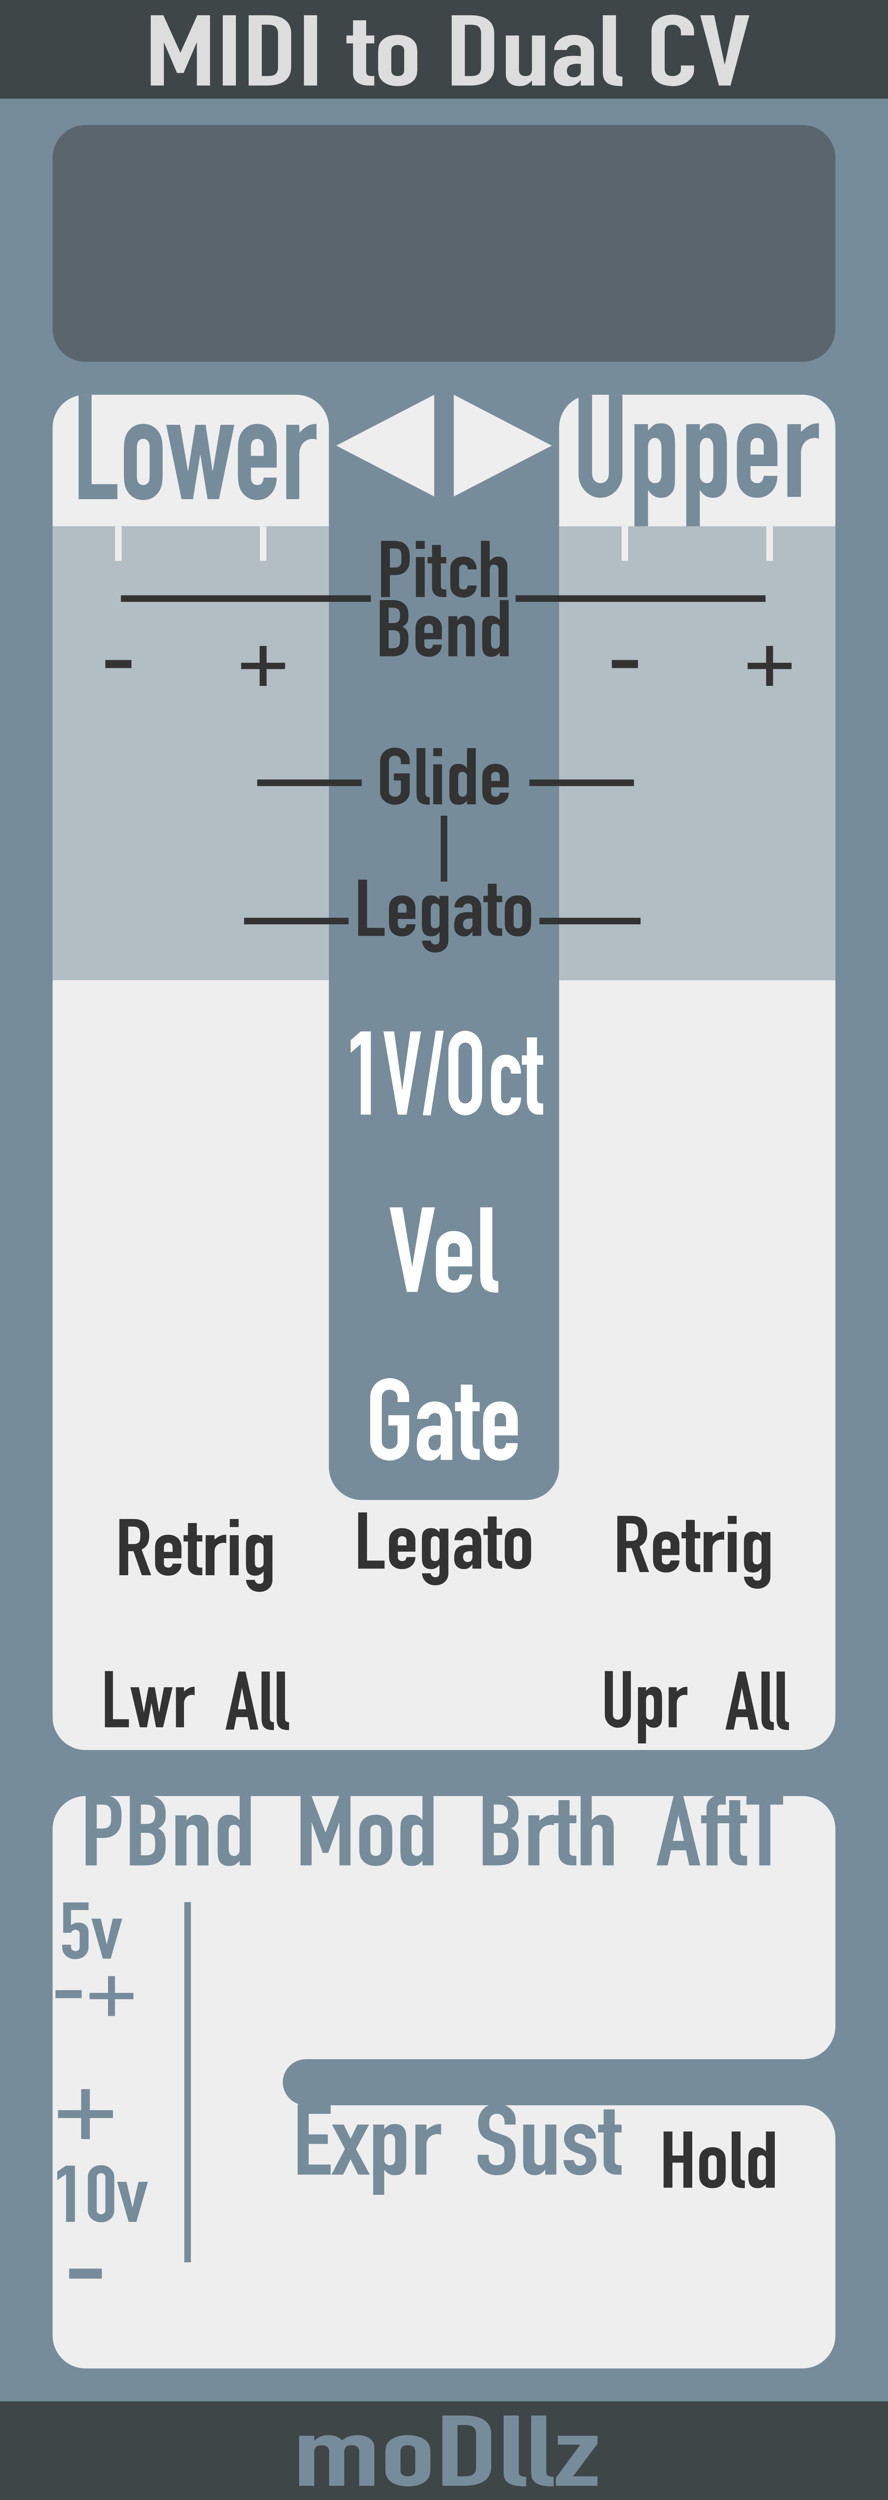<?xml version="1.0" encoding="UTF-8" standalone="no"?>
<!DOCTYPE svg PUBLIC "-//W3C//DTD SVG 1.1//EN" "http://www.w3.org/Graphics/SVG/1.1/DTD/svg11.dtd">
<svg width="135px" height="380px" version="1.1" xmlns="http://www.w3.org/2000/svg" xmlns:xlink="http://www.w3.org/1999/xlink" xml:space="preserve" xmlns:serif="http://www.serif.com/" style="fill-rule:evenodd;clip-rule:evenodd;stroke-miterlimit:1.5;">
    <g id="MIDIdualCV">
        <rect id="Back" x="0" y="0" width="135" height="380" style="fill:#768c9b;"/>
        <rect id="Bottom" x="0" y="365" width="135" height="15" style="fill:#3f4647;"/>
        <g>
            <path d="M45.473,377.84L45.473,370.235L47.768,370.235L47.768,370.97L47.813,370.97C48.053,370.73 48.342,370.533 48.679,370.378C49.017,370.223 49.448,370.145 49.973,370.145C50.468,370.145 50.881,370.225 51.211,370.385C51.541,370.545 51.811,370.72 52.021,370.91C52.306,370.7 52.621,370.52 52.966,370.37C53.311,370.22 53.791,370.145 54.406,370.145C54.691,370.145 54.983,370.178 55.283,370.243C55.583,370.308 55.853,370.415 56.093,370.565C56.333,370.715 56.528,370.908 56.678,371.143C56.828,371.378 56.903,371.665 56.903,372.005L56.903,377.84L54.608,377.84L54.608,372.575C54.608,372.295 54.511,372.075 54.316,371.915C54.121,371.755 53.843,371.675 53.483,371.675C53.048,371.675 52.748,371.765 52.583,371.945C52.418,372.125 52.336,372.385 52.336,372.725L52.336,377.84L50.041,377.84L50.041,372.575C50.041,372.295 49.943,372.075 49.748,371.915C49.553,371.755 49.276,371.675 48.916,371.675C48.481,371.675 48.181,371.765 48.016,371.945C47.851,372.125 47.768,372.385 47.768,372.725L47.768,377.84L45.473,377.84Z" style="fill:#768c9b;fill-rule:nonzero;"/>
            <path d="M58.591,372.785C58.591,372.475 58.621,372.19 58.681,371.93C58.741,371.67 58.853,371.44 59.018,371.24C59.288,370.91 59.674,370.645 60.177,370.445C60.679,370.245 61.291,370.145 62.011,370.145C62.731,370.145 63.342,370.245 63.844,370.445C64.347,370.645 64.733,370.91 65.003,371.24C65.168,371.44 65.281,371.67 65.341,371.93C65.401,372.19 65.431,372.475 65.431,372.785L65.431,375.29C65.431,375.6 65.401,375.885 65.341,376.145C65.281,376.405 65.168,376.635 65.003,376.835C64.733,377.165 64.347,377.43 63.844,377.63C63.342,377.83 62.731,377.93 62.011,377.93C61.291,377.93 60.679,377.83 60.177,377.63C59.674,377.43 59.288,377.165 59.018,376.835C58.853,376.635 58.741,376.405 58.681,376.145C58.621,375.885 58.591,375.6 58.591,375.29L58.591,372.785ZM60.886,375.53C60.886,375.82 60.987,376.038 61.189,376.183C61.392,376.328 61.666,376.4 62.011,376.4C62.356,376.4 62.629,376.328 62.832,376.183C63.034,376.038 63.136,375.82 63.136,375.53L63.136,372.545C63.136,372.255 63.034,372.038 62.832,371.893C62.629,371.748 62.356,371.675 62.011,371.675C61.666,371.675 61.392,371.748 61.189,371.893C60.987,372.038 60.886,372.255 60.886,372.545L60.886,375.53Z" style="fill:#768c9b;fill-rule:nonzero;"/>
            <path d="M67.253,377.84L67.253,367.16L70.651,367.16C71.971,367.16 72.972,367.4 73.654,367.88C74.337,368.36 74.678,369.04 74.678,369.92L74.678,374.915C74.678,375.915 74.314,376.653 73.587,377.128C72.859,377.603 71.813,377.84 70.448,377.84L67.253,377.84ZM69.548,368.6L69.548,376.4L70.606,376.4C71.251,376.4 71.708,376.293 71.978,376.078C72.248,375.863 72.383,375.525 72.383,375.065L72.383,369.92C72.383,369.5 72.256,369.175 72.001,368.945C71.746,368.715 71.281,368.6 70.606,368.6L69.548,368.6Z" style="fill:#768c9b;fill-rule:nonzero;"/>
            <path d="M76.568,367.16L78.863,367.16L78.863,375.695C78.863,375.985 78.942,376.183 79.099,376.288C79.257,376.393 79.553,376.46 79.988,376.49L79.988,377.93C79.463,377.93 78.991,377.903 78.571,377.848C78.151,377.793 77.791,377.685 77.491,377.525C77.191,377.375 76.962,377.163 76.804,376.888C76.647,376.613 76.568,376.25 76.568,375.8L76.568,367.16Z" style="fill:#768c9b;fill-rule:nonzero;"/>
            <path d="M80.753,367.16L83.048,367.16L83.048,375.695C83.048,375.985 83.127,376.183 83.284,376.288C83.442,376.393 83.738,376.46 84.173,376.49L84.173,377.93C83.648,377.93 83.176,377.903 82.756,377.848C82.336,377.793 81.976,377.685 81.676,377.525C81.376,377.375 81.147,377.163 80.989,376.888C80.832,376.613 80.753,376.25 80.753,375.8L80.753,367.16Z" style="fill:#768c9b;fill-rule:nonzero;"/>
            <path d="M84.511,377.84L84.511,376.625L88.223,371.585L84.803,371.585L84.803,370.235L90.833,370.235L90.833,371.45L87.121,376.4L90.833,376.4L90.833,377.84L84.511,377.84Z" style="fill:#768c9b;fill-rule:nonzero;"/>
        </g>
        <path id="commonRect" d="M122,273C124.76,273 127,275.241 127,278L127,308C127,310.76 124.76,313 122,313C122,313 61.795,313 46.5,313C44.567,313 43,314.567 43,316.5C43,318.433 44.567,320 46.5,320C61.795,320 122,320 122,320C124.76,320 127,322.241 127,325L127,355C127,357.759 124.76,360 122,360L13,360C10.24,360 8,357.76 8,355L8,325C8,325 8,308 8,308C8,308 8,278 8,278C8,275.241 10.24,273 13,273L122,273Z" style="fill:#eee;"/>
        <path id="PBendLine" d="M28.521,289.125L28.521,343.875" style="stroke:#768c9b;stroke-width:1px;"/>
        <g id="CommonText">
            <path d="M13.022,283.54L13.022,272.86L15.546,272.86C16.008,272.86 16.415,272.915 16.767,273.025C17.119,273.135 17.438,273.33 17.724,273.61C18.01,273.89 18.208,274.218 18.318,274.593C18.428,274.968 18.483,275.475 18.483,276.115C18.483,276.595 18.453,277 18.393,277.33C18.332,277.66 18.203,277.97 18.005,278.26C17.774,278.61 17.466,278.883 17.081,279.078C16.696,279.273 16.19,279.37 15.563,279.37L14.705,279.37L14.705,283.54L13.022,283.54ZM14.705,274.3L14.705,277.93L15.513,277.93C15.854,277.93 16.118,277.885 16.305,277.795C16.492,277.705 16.63,277.58 16.718,277.42C16.806,277.27 16.858,277.085 16.875,276.865C16.891,276.645 16.899,276.4 16.899,276.13C16.899,275.88 16.894,275.643 16.883,275.418C16.872,275.193 16.822,274.995 16.734,274.825C16.646,274.655 16.514,274.525 16.338,274.435C16.162,274.345 15.909,274.3 15.579,274.3L14.705,274.3Z" style="fill:#768c9b;fill-rule:nonzero;"/>
            <path d="M19.737,283.54L19.737,272.86L22.196,272.86C22.735,272.86 23.194,272.935 23.574,273.085C23.953,273.235 24.264,273.435 24.506,273.685C24.748,273.935 24.921,274.223 25.026,274.548C25.13,274.873 25.182,275.21 25.182,275.56L25.182,275.95C25.182,276.24 25.158,276.485 25.108,276.685C25.059,276.885 24.984,277.06 24.885,277.21C24.698,277.49 24.412,277.73 24.027,277.93C24.423,278.1 24.715,278.35 24.902,278.68C25.089,279.01 25.182,279.46 25.182,280.03L25.182,280.63C25.182,281.57 24.932,282.29 24.432,282.79C23.931,283.29 23.131,283.54 22.031,283.54L19.737,283.54ZM21.42,278.59L21.42,282.01L22.146,282.01C22.487,282.01 22.754,281.965 22.947,281.875C23.139,281.785 23.285,281.66 23.384,281.5C23.483,281.34 23.543,281.15 23.565,280.93C23.587,280.71 23.598,280.47 23.598,280.21C23.598,279.94 23.582,279.705 23.549,279.505C23.516,279.305 23.45,279.135 23.351,278.995C23.241,278.855 23.092,278.753 22.905,278.688C22.718,278.623 22.471,278.59 22.163,278.59L21.42,278.59ZM21.42,274.3L21.42,277.24L22.179,277.24C22.74,277.24 23.117,277.113 23.31,276.858C23.502,276.603 23.598,276.23 23.598,275.74C23.598,275.26 23.491,274.9 23.277,274.66C23.062,274.42 22.674,274.3 22.113,274.3L21.42,274.3Z" style="fill:#768c9b;fill-rule:nonzero;"/>
            <path d="M26.667,283.54L26.667,275.935L28.35,275.935L28.35,276.67L28.383,276.67C28.559,276.43 28.771,276.233 29.019,276.078C29.266,275.923 29.582,275.845 29.967,275.845C30.176,275.845 30.385,275.878 30.594,275.943C30.803,276.008 30.99,276.115 31.155,276.265C31.32,276.415 31.452,276.608 31.551,276.843C31.65,277.078 31.7,277.365 31.7,277.705L31.7,283.54L30.017,283.54L30.017,278.275C30.017,277.995 29.945,277.775 29.802,277.615C29.659,277.455 29.456,277.375 29.192,277.375C28.873,277.375 28.653,277.465 28.532,277.645C28.411,277.825 28.35,278.085 28.35,278.425L28.35,283.54L26.667,283.54Z" style="fill:#768c9b;fill-rule:nonzero;"/>
            <path d="M34.769,281.065C34.769,281.375 34.835,281.625 34.967,281.815C35.099,282.005 35.308,282.1 35.594,282.1C35.847,282.1 36.05,282.013 36.204,281.838C36.358,281.663 36.435,281.435 36.435,281.155L36.435,278.2C36.435,277.96 36.356,277.763 36.196,277.608C36.037,277.453 35.836,277.375 35.594,277.375C35.275,277.375 35.058,277.465 34.942,277.645C34.827,277.825 34.769,278.035 34.769,278.275L34.769,281.065ZM36.435,283.54L36.435,282.85C36.325,282.96 36.221,283.063 36.122,283.158C36.023,283.253 35.913,283.335 35.792,283.405C35.671,283.475 35.533,283.53 35.379,283.57C35.225,283.61 35.044,283.63 34.835,283.63C34.131,283.63 33.641,283.39 33.366,282.91C33.267,282.74 33.196,282.53 33.152,282.28C33.108,282.03 33.086,281.695 33.086,281.275L33.086,278.38C33.086,277.83 33.102,277.425 33.135,277.165C33.201,276.665 33.46,276.29 33.911,276.04C34.12,275.91 34.433,275.845 34.851,275.845C35.181,275.845 35.476,275.913 35.734,276.048C35.993,276.183 36.215,276.375 36.402,276.625L36.435,276.625L36.435,272.86L38.118,272.86L38.118,283.54L36.435,283.54Z" style="fill:#768c9b;fill-rule:nonzero;"/>
            <path d="M12.34,320.741L12.34,317.546L13.66,317.546L13.66,320.741L17.174,320.741L17.174,321.941L13.66,321.941L13.66,325.136L12.34,325.136L12.34,321.941L8.825,321.941L8.825,320.741L12.34,320.741Z" style="fill:#768c9b;fill-rule:nonzero;"/>
            <path d="M10.046,337.718L10.046,330.47L8.7,331.37L8.7,330.074L10.046,329.174L11.392,329.174L11.392,337.718L10.046,337.718Z" style="fill:#768c9b;fill-rule:nonzero;"/>
            <path d="M13.359,330.938C13.359,330.65 13.414,330.394 13.524,330.17C13.634,329.946 13.782,329.754 13.966,329.594C14.151,329.434 14.365,329.312 14.607,329.228C14.849,329.144 15.102,329.102 15.366,329.102C15.63,329.102 15.883,329.144 16.125,329.228C16.367,329.312 16.58,329.434 16.765,329.594C16.95,329.754 17.097,329.946 17.207,330.17C17.317,330.394 17.372,330.65 17.372,330.938L17.372,335.954C17.372,336.242 17.317,336.498 17.207,336.722C17.097,336.946 16.95,337.138 16.765,337.298C16.58,337.458 16.367,337.58 16.125,337.664C15.883,337.748 15.63,337.79 15.366,337.79C15.102,337.79 14.849,337.748 14.607,337.664C14.365,337.58 14.151,337.458 13.966,337.298C13.782,337.138 13.634,336.946 13.524,336.722C13.414,336.498 13.359,336.242 13.359,335.954L13.359,330.938ZM14.706,335.954C14.706,336.13 14.767,336.276 14.89,336.392C15.014,336.508 15.172,336.566 15.366,336.566C15.559,336.566 15.718,336.508 15.841,336.392C15.964,336.276 16.026,336.13 16.026,335.954L16.026,330.938C16.026,330.762 15.964,330.616 15.841,330.5C15.718,330.384 15.559,330.326 15.366,330.326C15.172,330.326 15.014,330.384 14.89,330.5C14.767,330.616 14.706,330.762 14.706,330.938L14.706,335.954Z" style="fill:#768c9b;fill-rule:nonzero;"/>
            <path d="M22.48,331.634L20.738,337.718L19.55,337.718L17.808,331.634L19.233,331.634L20.131,335.522L20.157,335.522L21.055,331.634L22.48,331.634Z" style="fill:#768c9b;fill-rule:nonzero;"/>
            <path d="M13.462,289.174L13.462,290.326L10.795,290.326L10.795,292.63C10.918,292.518 11.077,292.424 11.27,292.348C11.464,292.272 11.68,292.234 11.917,292.234C12.375,292.234 12.747,292.36 13.033,292.612C13.319,292.864 13.462,293.242 13.462,293.746L13.462,295.954C13.462,296.242 13.407,296.498 13.297,296.722C13.187,296.946 13.039,297.138 12.854,297.298C12.67,297.458 12.456,297.58 12.214,297.664C11.972,297.748 11.719,297.79 11.455,297.79C11.191,297.79 10.938,297.748 10.696,297.664C10.454,297.58 10.241,297.458 10.056,297.298C9.871,297.138 9.724,296.946 9.614,296.722C9.504,296.498 9.449,296.242 9.449,295.954L9.449,295.594L10.795,295.594L10.795,295.906C10.795,296.114 10.859,296.276 10.987,296.392C11.114,296.508 11.279,296.566 11.482,296.566C11.684,296.566 11.84,296.51 11.95,296.398C12.06,296.286 12.115,296.13 12.115,295.93L12.115,293.926C12.115,293.758 12.056,293.614 11.937,293.494C11.818,293.374 11.666,293.314 11.482,293.314C11.367,293.314 11.27,293.332 11.191,293.368C11.112,293.404 11.046,293.446 10.993,293.494C10.94,293.542 10.901,293.594 10.874,293.65C10.83,293.722 10.804,293.766 10.795,293.782L9.607,293.782L9.607,289.174L13.462,289.174Z" style="fill:#768c9b;fill-rule:nonzero;"/>
            <path d="M18.57,291.634L16.828,297.718L15.64,297.718L13.897,291.634L15.323,291.634L16.22,295.522L16.247,295.522L17.144,291.634L18.57,291.634Z" style="fill:#768c9b;fill-rule:nonzero;"/>
            <rect x="8.435" y="302.495" width="3.973" height="1.224" style="fill:#768c9b;fill-rule:nonzero;"/>
            <path d="M16.421,302.915L16.421,300.359L17.477,300.359L17.477,302.915L20.289,302.915L20.289,303.875L17.477,303.875L17.477,306.431L16.421,306.431L16.421,303.875L13.609,303.875L13.609,302.915L16.421,302.915Z" style="fill:#768c9b;fill-rule:nonzero;"/>
            <rect x="10.517" y="344.823" width="4.966" height="1.53" style="fill:#768c9b;fill-rule:nonzero;"/>
            <path d="M45.693,283.534L45.693,272.854L47.31,272.854L49.472,278.509L49.505,278.509L51.65,272.854L53.283,272.854L53.283,283.534L51.6,283.534L51.6,277.039L51.567,277.039L49.901,281.629L49.059,281.629L47.409,277.039L47.376,277.039L47.376,283.534L45.693,283.534Z" style="fill:#768c9b;fill-rule:nonzero;"/>
            <path d="M54.62,278.479C54.62,278.169 54.642,277.884 54.686,277.624C54.73,277.364 54.812,277.134 54.933,276.934C55.131,276.604 55.414,276.339 55.783,276.139C56.152,275.939 56.6,275.839 57.128,275.839C57.656,275.839 58.104,275.939 58.472,276.139C58.841,276.339 59.124,276.604 59.322,276.934C59.443,277.134 59.526,277.364 59.57,277.624C59.614,277.884 59.636,278.169 59.636,278.479L59.636,280.984C59.636,281.294 59.614,281.579 59.57,281.839C59.526,282.099 59.443,282.329 59.322,282.529C59.124,282.859 58.841,283.124 58.472,283.324C58.104,283.524 57.656,283.624 57.128,283.624C56.6,283.624 56.152,283.524 55.783,283.324C55.414,283.124 55.131,282.859 54.933,282.529C54.812,282.329 54.73,282.099 54.686,281.839C54.642,281.579 54.62,281.294 54.62,280.984L54.62,278.479ZM56.303,281.224C56.303,281.514 56.377,281.732 56.525,281.877C56.674,282.022 56.875,282.094 57.128,282.094C57.381,282.094 57.582,282.022 57.73,281.877C57.878,281.732 57.953,281.514 57.953,281.224L57.953,278.239C57.953,277.949 57.878,277.732 57.73,277.587C57.582,277.442 57.381,277.369 57.128,277.369C56.875,277.369 56.674,277.442 56.525,277.587C56.377,277.732 56.303,277.949 56.303,278.239L56.303,281.224Z" style="fill:#768c9b;fill-rule:nonzero;"/>
            <path d="M62.556,281.059C62.556,281.369 62.622,281.619 62.754,281.809C62.886,281.999 63.095,282.094 63.381,282.094C63.634,282.094 63.838,282.007 63.992,281.832C64.146,281.657 64.223,281.429 64.223,281.149L64.223,278.194C64.223,277.954 64.143,277.757 63.983,277.602C63.824,277.447 63.623,277.369 63.381,277.369C63.062,277.369 62.845,277.459 62.729,277.639C62.614,277.819 62.556,278.029 62.556,278.269L62.556,281.059ZM64.223,283.534L64.223,282.844C64.113,282.954 64.008,283.057 63.909,283.152C63.81,283.247 63.7,283.329 63.579,283.399C63.458,283.469 63.321,283.524 63.167,283.564C63.013,283.604 62.831,283.624 62.622,283.624C61.918,283.624 61.429,283.384 61.154,282.904C61.055,282.734 60.983,282.524 60.939,282.274C60.895,282.024 60.873,281.689 60.873,281.269L60.873,278.374C60.873,277.824 60.89,277.419 60.923,277.159C60.989,276.659 61.247,276.284 61.698,276.034C61.907,275.904 62.221,275.839 62.639,275.839C62.969,275.839 63.263,275.907 63.521,276.042C63.78,276.177 64.003,276.369 64.19,276.619L64.223,276.619L64.223,272.854L65.906,272.854L65.906,283.534L64.223,283.534Z" style="fill:#768c9b;fill-rule:nonzero;"/>
            <path d="M45.248,330.54L45.248,319.86L50.264,319.86L50.264,321.3L46.931,321.3L46.931,324.435L49.835,324.435L49.835,325.875L46.931,325.875L46.931,329.01L50.264,329.01L50.264,330.54L45.248,330.54Z" style="fill:#768c9b;fill-rule:nonzero;"/>
            <path d="M50.379,330.54L52.442,326.655L50.478,322.935L52.26,322.935L53.3,325.095L54.339,322.935L56.121,322.935L54.125,326.655L56.22,330.54L54.438,330.54L53.3,328.215L52.161,330.54L50.379,330.54Z" style="fill:#768c9b;fill-rule:nonzero;"/>
            <path d="M56.732,333.615L56.732,322.935L58.415,322.935L58.415,323.625C58.624,323.405 58.838,323.22 59.058,323.07C59.278,322.92 59.597,322.845 60.015,322.845C60.708,322.845 61.198,323.085 61.484,323.565C61.583,323.735 61.654,323.945 61.698,324.195C61.742,324.445 61.764,324.78 61.764,325.2L61.764,328.095C61.764,328.655 61.748,329.06 61.715,329.31C61.649,329.81 61.396,330.185 60.956,330.435C60.736,330.565 60.417,330.63 59.999,330.63C59.669,330.63 59.375,330.562 59.116,330.427C58.858,330.292 58.635,330.1 58.448,329.85L58.415,329.85L58.415,333.615L56.732,333.615ZM60.081,325.41C60.081,325.1 60.015,324.85 59.883,324.66C59.751,324.47 59.542,324.375 59.256,324.375C59.003,324.375 58.8,324.462 58.646,324.637C58.492,324.812 58.415,325.04 58.415,325.32L58.415,328.275C58.415,328.515 58.495,328.712 58.654,328.867C58.814,329.022 59.014,329.1 59.256,329.1C59.575,329.1 59.793,329.01 59.908,328.83C60.024,328.65 60.081,328.44 60.081,328.2L60.081,325.41Z" style="fill:#768c9b;fill-rule:nonzero;"/>
            <path d="M63.15,330.54L63.15,322.935L64.833,322.935L64.833,323.745C65.174,323.465 65.51,323.245 65.84,323.085C66.17,322.925 66.577,322.845 67.061,322.845L67.061,324.465C66.896,324.405 66.725,324.375 66.549,324.375C66.373,324.375 66.184,324.402 65.98,324.457C65.777,324.512 65.592,324.605 65.427,324.735C65.251,324.865 65.108,325.035 64.998,325.245C64.888,325.455 64.833,325.715 64.833,326.025L64.833,330.54L63.15,330.54Z" style="fill:#768c9b;fill-rule:nonzero;"/>
            <path d="M73.388,283.534L73.388,272.854L75.847,272.854C76.386,272.854 76.845,272.929 77.225,273.079C77.604,273.229 77.915,273.429 78.157,273.679C78.399,273.929 78.572,274.217 78.677,274.542C78.781,274.867 78.833,275.204 78.833,275.554L78.833,275.944C78.833,276.234 78.809,276.479 78.759,276.679C78.71,276.879 78.635,277.054 78.536,277.204C78.349,277.484 78.063,277.724 77.678,277.924C78.074,278.094 78.366,278.344 78.553,278.674C78.74,279.004 78.833,279.454 78.833,280.024L78.833,280.624C78.833,281.564 78.583,282.284 78.083,282.784C77.582,283.284 76.782,283.534 75.682,283.534L73.388,283.534ZM75.071,278.584L75.071,282.004L75.797,282.004C76.138,282.004 76.405,281.959 76.598,281.869C76.79,281.779 76.936,281.654 77.035,281.494C77.134,281.334 77.194,281.144 77.216,280.924C77.238,280.704 77.249,280.464 77.249,280.204C77.249,279.934 77.233,279.699 77.2,279.499C77.167,279.299 77.101,279.129 77.002,278.989C76.892,278.849 76.743,278.747 76.556,278.682C76.369,278.617 76.122,278.584 75.814,278.584L75.071,278.584ZM75.071,274.294L75.071,277.234L75.83,277.234C76.391,277.234 76.768,277.107 76.961,276.852C77.153,276.597 77.249,276.224 77.249,275.734C77.249,275.254 77.142,274.894 76.928,274.654C76.713,274.414 76.325,274.294 75.764,274.294L75.071,274.294Z" style="fill:#768c9b;fill-rule:nonzero;"/>
            <path d="M80.318,283.534L80.318,275.929L82.001,275.929L82.001,276.739C82.342,276.459 82.678,276.239 83.008,276.079C83.338,275.919 83.745,275.839 84.229,275.839L84.229,277.459C84.064,277.399 83.893,277.369 83.717,277.369C83.541,277.369 83.352,277.397 83.148,277.452C82.945,277.507 82.76,277.599 82.595,277.729C82.419,277.859 82.276,278.029 82.166,278.239C82.056,278.449 82.001,278.709 82.001,279.019L82.001,283.534L80.318,283.534Z" style="fill:#768c9b;fill-rule:nonzero;"/>
            <path d="M84.905,275.929L84.905,273.619L86.588,273.619L86.588,275.929L87.628,275.929L87.628,277.129L86.588,277.129L86.588,281.344C86.588,281.524 86.608,281.664 86.646,281.764C86.685,281.864 86.748,281.939 86.836,281.989C86.924,282.039 87.031,282.069 87.158,282.079C87.284,282.089 87.441,282.094 87.628,282.094L87.628,283.534L86.935,283.534C86.55,283.534 86.228,283.479 85.97,283.369C85.711,283.259 85.505,283.119 85.351,282.949C85.197,282.779 85.084,282.587 85.013,282.372C84.941,282.157 84.905,281.949 84.905,281.749L84.905,277.129L84.064,277.129L84.064,275.929L84.905,275.929Z" style="fill:#768c9b;fill-rule:nonzero;"/>
            <path d="M88.271,283.534L88.271,272.854L89.954,272.854L89.954,276.664L89.987,276.664C90.163,276.424 90.375,276.227 90.623,276.072C90.87,275.917 91.186,275.839 91.571,275.839C91.78,275.839 91.989,275.872 92.198,275.937C92.407,276.002 92.594,276.109 92.759,276.259C92.924,276.409 93.056,276.602 93.155,276.837C93.254,277.072 93.304,277.359 93.304,277.699L93.304,283.534L91.621,283.534L91.621,278.269C91.621,277.989 91.549,277.769 91.406,277.609C91.263,277.449 91.06,277.369 90.796,277.369C90.477,277.369 90.257,277.459 90.136,277.639C90.015,277.819 89.954,278.079 89.954,278.419L89.954,283.534L88.271,283.534Z" style="fill:#768c9b;fill-rule:nonzero;"/>
            <path d="M103.978,279.805L103.153,275.935L103.12,275.935L102.295,279.805L103.978,279.805ZM99.82,283.54L102.443,272.86L103.846,272.86L106.469,283.54L104.786,283.54L104.291,281.245L101.998,281.245L101.503,283.54L99.82,283.54Z" style="fill:#768c9b;fill-rule:nonzero;"/>
            <path d="M107.41,283.54L107.41,277.135L106.585,277.135L106.585,275.935L107.41,275.935L107.41,274.9C107.41,274.53 107.47,274.218 107.591,273.963C107.712,273.708 107.877,273.495 108.086,273.325C108.284,273.155 108.513,273.035 108.771,272.965C109.03,272.895 109.296,272.86 109.571,272.86L110.347,272.86L110.347,274.3L109.588,274.3C109.258,274.3 109.093,274.475 109.093,274.825L109.093,275.935L110.347,275.935L110.347,277.135L109.093,277.135L109.093,283.54L107.41,283.54Z" style="fill:#768c9b;fill-rule:nonzero;"/>
            <path d="M110.858,275.935L110.858,273.625L112.541,273.625L112.541,275.935L113.581,275.935L113.581,277.135L112.541,277.135L112.541,281.35C112.541,281.53 112.561,281.67 112.599,281.77C112.638,281.87 112.701,281.945 112.789,281.995C112.877,282.045 112.984,282.075 113.111,282.085C113.237,282.095 113.394,282.1 113.581,282.1L113.581,283.54L112.888,283.54C112.503,283.54 112.181,283.485 111.923,283.375C111.664,283.265 111.458,283.125 111.304,282.955C111.15,282.785 111.037,282.593 110.966,282.378C110.894,282.163 110.858,281.955 110.858,281.755L110.858,277.135L110.017,277.135L110.017,275.935L110.858,275.935Z" style="fill:#768c9b;fill-rule:nonzero;"/>
            <path d="M115.429,283.54L115.429,274.3L113.482,274.3L113.482,272.86L119.059,272.86L119.059,274.3L117.112,274.3L117.112,283.54L115.429,283.54Z" style="fill:#768c9b;fill-rule:nonzero;"/>
            <path d="M78.388,322.935L76.705,322.935L76.705,322.59C76.705,322.24 76.614,321.937 76.433,321.682C76.251,321.427 75.946,321.3 75.517,321.3C75.286,321.3 75.099,321.34 74.956,321.42C74.813,321.5 74.697,321.6 74.609,321.72C74.521,321.85 74.461,321.997 74.428,322.162C74.395,322.328 74.378,322.5 74.378,322.68C74.378,322.89 74.387,323.065 74.403,323.205C74.42,323.345 74.461,323.47 74.527,323.58C74.593,323.69 74.689,323.785 74.816,323.865C74.942,323.945 75.115,324.025 75.335,324.105L76.622,324.57C76.996,324.7 77.299,324.852 77.53,325.027C77.761,325.203 77.942,325.405 78.074,325.635C78.195,325.875 78.278,326.148 78.322,326.453C78.366,326.757 78.388,327.105 78.388,327.495C78.388,327.945 78.338,328.362 78.239,328.747C78.14,329.132 77.981,329.46 77.761,329.73C77.53,330.01 77.227,330.23 76.853,330.39C76.479,330.55 76.023,330.63 75.484,330.63C75.077,330.63 74.697,330.565 74.345,330.435C73.993,330.305 73.691,330.125 73.438,329.895C73.185,329.665 72.984,329.398 72.836,329.092C72.687,328.787 72.613,328.455 72.613,328.095L72.613,327.525L74.296,327.525L74.296,328.005C74.296,328.285 74.387,328.537 74.568,328.763C74.75,328.987 75.055,329.1 75.484,329.1C75.77,329.1 75.993,329.062 76.152,328.987C76.312,328.912 76.435,328.805 76.523,328.665C76.611,328.525 76.664,328.357 76.68,328.162C76.697,327.967 76.705,327.75 76.705,327.51C76.705,327.23 76.694,327 76.672,326.82C76.65,326.64 76.606,326.495 76.54,326.385C76.463,326.275 76.361,326.185 76.235,326.115C76.108,326.045 75.94,325.97 75.731,325.89L74.527,325.44C73.801,325.17 73.314,324.812 73.067,324.367C72.819,323.922 72.695,323.365 72.695,322.695C72.695,322.295 72.756,321.915 72.877,321.555C72.998,321.195 73.179,320.885 73.421,320.625C73.652,320.365 73.947,320.157 74.304,320.002C74.662,319.847 75.088,319.77 75.583,319.77C76.001,319.77 76.383,319.84 76.73,319.98C77.076,320.12 77.376,320.305 77.629,320.535C78.135,321.015 78.388,321.565 78.388,322.185L78.388,322.935Z" style="fill:#768c9b;fill-rule:nonzero;"/>
            <path d="M84.575,322.935L84.575,330.54L82.892,330.54L82.892,329.805L82.859,329.805C82.683,330.045 82.472,330.242 82.224,330.398C81.977,330.552 81.66,330.63 81.275,330.63C81.066,330.63 80.857,330.597 80.648,330.532C80.439,330.467 80.252,330.36 80.087,330.21C79.922,330.06 79.79,329.867 79.691,329.632C79.592,329.398 79.543,329.11 79.543,328.77L79.543,322.935L81.226,322.935L81.226,328.2C81.226,328.48 81.297,328.7 81.44,328.86C81.583,329.02 81.787,329.1 82.051,329.1C82.37,329.1 82.59,329.01 82.711,328.83C82.832,328.65 82.892,328.39 82.892,328.05L82.892,322.935L84.575,322.935Z" style="fill:#768c9b;fill-rule:nonzero;"/>
            <path d="M89.014,325.065C89.003,324.805 88.912,324.61 88.742,324.48C88.571,324.35 88.376,324.285 88.156,324.285C87.892,324.285 87.688,324.362 87.545,324.518C87.402,324.672 87.331,324.85 87.331,325.05C87.331,325.19 87.369,325.328 87.446,325.462C87.523,325.597 87.721,325.72 88.04,325.83L89.03,326.19C89.657,326.41 90.089,326.71 90.326,327.09C90.562,327.47 90.68,327.885 90.68,328.335C90.68,328.655 90.617,328.953 90.491,329.227C90.364,329.502 90.191,329.745 89.971,329.955C89.751,330.165 89.487,330.33 89.179,330.45C88.871,330.57 88.535,330.63 88.172,330.63C87.49,330.63 86.918,330.435 86.456,330.045C86.225,329.855 86.038,329.617 85.895,329.333C85.752,329.047 85.675,328.715 85.664,328.335L87.248,328.335C87.281,328.545 87.361,328.74 87.488,328.92C87.614,329.1 87.837,329.19 88.156,329.19C88.398,329.19 88.615,329.117 88.808,328.972C89,328.828 89.096,328.625 89.096,328.365C89.096,328.155 89.036,327.975 88.915,327.825C88.794,327.675 88.574,327.545 88.255,327.435L87.446,327.165C86.918,326.985 86.503,326.717 86.201,326.362C85.898,326.007 85.747,325.575 85.747,325.065C85.747,324.745 85.813,324.448 85.945,324.172C86.077,323.898 86.258,323.66 86.489,323.46C86.709,323.26 86.968,323.107 87.265,323.002C87.562,322.898 87.881,322.845 88.222,322.845C88.563,322.845 88.879,322.9 89.171,323.01C89.462,323.12 89.712,323.275 89.921,323.475C90.13,323.675 90.295,323.912 90.416,324.187C90.537,324.462 90.598,324.755 90.598,325.065L89.014,325.065Z" style="fill:#768c9b;fill-rule:nonzero;"/>
            <path d="M91.769,322.935L91.769,320.625L93.452,320.625L93.452,322.935L94.492,322.935L94.492,324.135L93.452,324.135L93.452,328.35C93.452,328.53 93.472,328.67 93.51,328.77C93.549,328.87 93.612,328.945 93.7,328.995C93.788,329.045 93.895,329.075 94.022,329.085C94.148,329.095 94.305,329.1 94.492,329.1L94.492,330.54L93.799,330.54C93.414,330.54 93.092,330.485 92.834,330.375C92.575,330.265 92.369,330.125 92.215,329.955C92.061,329.785 91.948,329.592 91.877,329.377C91.805,329.162 91.769,328.955 91.769,328.755L91.769,324.135L90.928,324.135L90.928,322.935L91.769,322.935Z" style="fill:#768c9b;fill-rule:nonzero;"/>
        </g>
        <g id="Dual">
            <path id="commonRect1" serif:id="commonRect" d="M45,60C47.76,60 50,62.238 50,64.995C50,64.995 50,195.608 50,222.997C50,224.323 50.527,225.595 51.464,226.533C52.402,227.471 53.674,227.997 55,227.997C61.653,227.997 73.347,227.997 80,227.997C81.326,227.997 82.598,227.471 83.536,226.533C84.473,225.595 85,224.323 85,222.997C85,195.608 85,64.995 85,64.995C85,62.238 87.24,60 90,60L122,60C124.76,60 127,62.238 127,64.995L127,261.005C127,263.762 124.76,266 122,266L13,266C10.24,266 8,263.762 8,261.005L8,64.995C8,62.238 10.24,60 13,60L45,60Z" style="fill:#eee;"/>
            <path id="Shape" d="M66.011,75.467L51.121,67.733L66.011,60L66.011,75.467Z" style="fill:#eee;fill-rule:nonzero;"/>
            <path id="Shape1" serif:id="Shape" d="M68.989,60L83.879,67.733L68.989,75.467L68.989,60Z" style="fill:#eee;fill-rule:nonzero;"/>
            <g id="ReTrig">
                <path id="All" d="M112.795,256.613L112.771,256.613L112.151,259.811L113.415,259.811L112.795,256.613ZM112.262,254.072L113.316,254.072L115.287,262.898L114.023,262.898L113.651,261.001L111.928,261.001L111.556,262.898L110.291,262.898L112.262,254.072ZM115.758,254.072L117.022,254.072L117.022,261.125C117.022,261.365 117.066,261.528 117.152,261.615C117.239,261.701 117.402,261.757 117.642,261.782L117.642,262.972C117.353,262.972 117.09,262.949 116.855,262.904C116.619,262.858 116.421,262.772 116.26,262.644C116.099,262.515 115.975,262.336 115.888,262.104C115.801,261.873 115.758,261.575 115.758,261.212L115.758,254.072ZM118.063,254.072L119.328,254.072L119.328,261.125C119.328,261.365 119.371,261.528 119.458,261.615C119.545,261.701 119.708,261.757 119.948,261.782L119.948,262.972C119.658,262.972 119.396,262.949 119.16,262.904C118.925,262.858 118.727,262.772 118.566,262.644C118.404,262.515 118.28,262.336 118.194,262.104C118.107,261.873 118.063,261.575 118.063,261.212L118.063,254.072Z" style="fill:#333;"/>
                <path id="All-Copy" d="M36.795,256.613L36.771,256.613L36.151,259.811L37.415,259.811L36.795,256.613ZM36.262,254.072L37.316,254.072L39.287,262.898L38.023,262.898L37.651,261.001L35.928,261.001L35.556,262.898L34.291,262.898L36.262,254.072ZM39.758,254.072L41.022,254.072L41.022,261.125C41.022,261.365 41.066,261.528 41.152,261.615C41.239,261.701 41.402,261.757 41.642,261.782L41.642,262.972C41.353,262.972 41.09,262.949 40.855,262.904C40.619,262.858 40.421,262.772 40.26,262.644C40.099,262.515 39.975,262.336 39.888,262.104C39.801,261.873 39.758,261.575 39.758,261.212L39.758,254.072ZM42.063,254.072L43.328,254.072L43.328,261.125C43.328,261.365 43.371,261.528 43.458,261.615C43.545,261.701 43.708,261.757 43.948,261.782L43.948,262.972C43.658,262.972 43.396,262.949 43.16,262.904C42.925,262.858 42.727,262.772 42.566,262.644C42.404,262.515 42.28,262.336 42.194,262.104C42.107,261.873 42.063,261.575 42.063,261.212L42.063,254.072Z" style="fill:#333;"/>
                <path id="Lwr" d="M15.948,254L17.172,254L17.172,261.32L19.596,261.32L19.596,262.544L15.948,262.544L15.948,254ZM24.792,262.544L23.712,262.544L23.04,258.932L23.016,258.932L22.344,262.544L21.264,262.544L19.824,256.46L21.12,256.46L21.864,260.24L21.888,260.24L22.572,256.46L23.532,256.46L24.18,260.24L24.204,260.24L24.936,256.46L26.232,256.46L24.792,262.544ZM26.748,256.46L27.972,256.46L27.972,257.108C28.22,256.884 28.464,256.708 28.704,256.58C28.944,256.452 29.24,256.388 29.592,256.388L29.592,257.684C29.472,257.636 29.348,257.612 29.22,257.612C29.092,257.612 28.954,257.634 28.806,257.678C28.658,257.722 28.522,257.796 28.398,257.9C28.274,258.004 28.172,258.14 28.092,258.308C28.012,258.476 27.972,258.684 27.972,258.932L27.972,262.544L26.748,262.544L26.748,256.46Z" style="fill:#333;"/>
                <path id="Upr" d="M95.908,260.624C95.908,260.904 95.856,261.164 95.752,261.404C95.648,261.644 95.506,261.854 95.326,262.034C95.146,262.214 94.936,262.356 94.696,262.46C94.456,262.564 94.2,262.616 93.928,262.616C93.656,262.616 93.4,262.564 93.16,262.46C92.92,262.356 92.71,262.214 92.53,262.034C92.35,261.854 92.208,261.644 92.104,261.404C92,261.164 91.948,260.904 91.948,260.624L91.948,254L93.172,254L93.172,260.504C93.172,260.808 93.244,261.032 93.388,261.176C93.532,261.32 93.712,261.392 93.928,261.392C94.144,261.392 94.324,261.32 94.468,261.176C94.612,261.032 94.684,260.808 94.684,260.504L94.684,254L95.908,254L95.908,260.624ZM96.988,256.46L98.212,256.46L98.212,257.012C98.364,256.836 98.52,256.688 98.68,256.568C98.84,256.448 99.072,256.388 99.376,256.388C99.88,256.388 100.236,256.58 100.444,256.964C100.516,257.1 100.568,257.268 100.6,257.468C100.632,257.668 100.648,257.936 100.648,258.272L100.648,260.588C100.648,261.028 100.636,261.352 100.612,261.56C100.588,261.768 100.536,261.936 100.456,262.064C100.352,262.224 100.218,262.356 100.054,262.46C99.89,262.564 99.66,262.616 99.364,262.616C99.124,262.616 98.91,262.562 98.722,262.454C98.534,262.346 98.372,262.192 98.236,261.992L98.212,261.992L98.212,265.004L96.988,265.004L96.988,256.46ZM99.424,258.44C99.424,258.192 99.376,257.992 99.28,257.84C99.184,257.688 99.032,257.612 98.824,257.612C98.64,257.612 98.492,257.682 98.38,257.822C98.268,257.962 98.212,258.144 98.212,258.368L98.212,260.732C98.212,260.924 98.27,261.082 98.386,261.206C98.502,261.33 98.648,261.392 98.824,261.392C99.056,261.392 99.214,261.32 99.298,261.176C99.382,261.032 99.424,260.864 99.424,260.672L99.424,258.44ZM101.656,256.46L102.88,256.46L102.88,257.108C103.128,256.884 103.372,256.708 103.612,256.58C103.852,256.452 104.148,256.388 104.5,256.388L104.5,257.684C104.38,257.636 104.256,257.612 104.128,257.612C104,257.612 103.862,257.634 103.714,257.678C103.566,257.722 103.43,257.796 103.306,257.9C103.182,258.004 103.08,258.14 103,258.308C102.92,258.476 102.88,258.684 102.88,258.932L102.88,262.544L101.656,262.544L101.656,256.46Z" style="fill:#333;"/>
            </g>
            <path id="Gate" d="M56.281,212.484C56.281,211.987 56.368,211.549 56.541,211.168C56.714,210.787 56.942,210.472 57.225,210.224C57.508,209.976 57.825,209.788 58.177,209.661C58.529,209.534 58.884,209.471 59.242,209.471C59.6,209.471 59.955,209.534 60.307,209.661C60.659,209.788 60.977,209.976 61.26,210.224C61.543,210.472 61.771,210.787 61.944,211.168C62.117,211.549 62.203,211.987 62.203,212.484L62.203,213.107L60.437,213.107L60.437,212.484C60.437,212.057 60.319,211.742 60.082,211.54C59.846,211.338 59.566,211.237 59.242,211.237C58.919,211.237 58.639,211.338 58.402,211.54C58.166,211.742 58.047,212.057 58.047,212.484L58.047,218.995C58.047,219.422 58.166,219.737 58.402,219.939C58.639,220.141 58.919,220.242 59.242,220.242C59.566,220.242 59.846,220.141 60.082,219.939C60.319,219.737 60.437,219.422 60.437,218.995L60.437,216.674L59.035,216.674L59.035,215.116L62.203,215.116L62.203,218.995C62.203,219.503 62.117,219.944 61.944,220.32C61.771,220.695 61.543,221.006 61.26,221.255C60.977,221.503 60.659,221.69 60.307,221.817C59.955,221.944 59.6,222.008 59.242,222.008C58.884,222.008 58.529,221.944 58.177,221.817C57.825,221.69 57.508,221.503 57.225,221.255C56.942,221.006 56.714,220.695 56.541,220.32C56.368,219.944 56.281,219.503 56.281,218.995L56.281,212.484ZM67,221.004L66.966,221.004C66.735,221.327 66.501,221.575 66.264,221.748C66.028,221.921 65.696,222.008 65.269,222.008C65.061,222.008 64.847,221.976 64.628,221.913C64.408,221.849 64.204,221.734 64.013,221.566C63.823,221.399 63.667,221.162 63.546,220.856C63.424,220.55 63.364,220.155 63.364,219.67C63.364,219.174 63.404,218.738 63.485,218.363C63.566,217.988 63.713,217.676 63.926,217.428C64.14,217.179 64.426,216.995 64.784,216.874C65.142,216.752 65.598,216.692 66.152,216.692C66.279,216.692 66.406,216.697 66.533,216.709C66.66,216.721 66.815,216.732 67,216.744L67,215.826C67,215.526 66.937,215.277 66.81,215.081C66.683,214.885 66.452,214.787 66.117,214.787C65.886,214.787 65.675,214.862 65.485,215.012C65.294,215.162 65.17,215.381 65.113,215.67L63.398,215.67C63.456,214.873 63.722,214.238 64.195,213.765C64.426,213.534 64.703,213.352 65.026,213.22C65.349,213.087 65.713,213.021 66.117,213.021C66.486,213.021 66.833,213.078 67.156,213.194C67.479,213.309 67.759,213.482 67.996,213.713C68.233,213.944 68.42,214.233 68.559,214.579C68.697,214.925 68.766,215.329 68.766,215.791L68.766,221.904L67,221.904L67,221.004ZM67,218.129C66.804,218.094 66.642,218.077 66.515,218.077C66.134,218.077 65.808,218.166 65.537,218.345C65.266,218.524 65.13,218.85 65.13,219.324C65.13,219.659 65.211,219.93 65.372,220.138C65.534,220.345 65.759,220.449 66.048,220.449C66.348,220.449 66.582,220.351 66.749,220.155C66.916,219.959 67,219.682 67,219.324L67,218.129ZM70.065,210.458L71.832,210.458L71.832,213.124L72.922,213.124L72.922,214.51L71.832,214.51L71.832,219.376C71.832,219.584 71.852,219.745 71.892,219.861C71.933,219.976 71.996,220.063 72.083,220.12C72.169,220.178 72.282,220.213 72.42,220.224C72.559,220.236 72.726,220.242 72.922,220.242L72.922,221.904L72.195,221.904C71.791,221.904 71.453,221.84 71.182,221.713C70.911,221.587 70.694,221.425 70.533,221.229C70.371,221.032 70.253,220.81 70.178,220.562C70.103,220.314 70.065,220.074 70.065,219.843L70.065,214.51L69.182,214.51L69.182,213.124L70.065,213.124L70.065,210.458ZM75.208,218.181L75.208,219.376C75.208,219.653 75.286,219.866 75.442,220.016C75.598,220.167 75.809,220.242 76.074,220.242C76.409,220.242 76.631,220.143 76.741,219.947C76.85,219.751 76.917,219.555 76.94,219.358L78.706,219.358C78.706,219.728 78.646,220.074 78.524,220.397C78.403,220.721 78.227,220.998 77.996,221.229C77.765,221.471 77.488,221.662 77.165,221.8C76.842,221.939 76.478,222.008 76.074,222.008C75.531,222.008 75.064,221.892 74.671,221.662C74.279,221.431 73.979,221.125 73.771,220.744C73.644,220.513 73.557,220.247 73.511,219.947C73.465,219.647 73.442,219.318 73.442,218.96L73.442,216.068C73.442,215.71 73.465,215.381 73.511,215.081C73.557,214.781 73.644,214.516 73.771,214.285C73.979,213.904 74.279,213.598 74.671,213.367C75.064,213.136 75.531,213.021 76.074,213.021C76.478,213.021 76.845,213.09 77.174,213.228C77.503,213.367 77.78,213.56 78.005,213.808C78.23,214.057 78.403,214.348 78.524,214.683C78.646,215.018 78.706,215.376 78.706,215.757L78.706,218.181L75.208,218.181ZM75.208,216.796L76.94,216.796L76.94,215.791C76.94,215.456 76.862,215.205 76.706,215.038C76.55,214.871 76.34,214.787 76.074,214.787C75.809,214.787 75.598,214.871 75.442,215.038C75.286,215.205 75.208,215.456 75.208,215.791L75.208,216.796Z" style="fill:#fff;"/>
            <path id="Vel" d="M63.476,196.374L61.851,196.374L59.232,183.517L61.183,183.517L62.645,192.492L62.681,192.492L64.162,183.517L66.112,183.517L63.476,196.374ZM68.117,192.492L68.117,193.738C68.117,194.027 68.198,194.25 68.36,194.406C68.523,194.563 68.743,194.641 69.02,194.641C69.369,194.641 69.6,194.538 69.715,194.334C69.829,194.129 69.898,193.924 69.922,193.72L71.764,193.72C71.764,194.105 71.701,194.466 71.575,194.803C71.448,195.14 71.265,195.429 71.024,195.67C70.783,195.923 70.494,196.121 70.157,196.266C69.82,196.41 69.441,196.483 69.02,196.483C68.454,196.483 67.966,196.362 67.557,196.121C67.148,195.881 66.835,195.562 66.618,195.164C66.485,194.924 66.395,194.647 66.347,194.334C66.299,194.021 66.275,193.678 66.275,193.305L66.275,190.289C66.275,189.916 66.299,189.573 66.347,189.26C66.395,188.947 66.485,188.67 66.618,188.429C66.835,188.032 67.148,187.713 67.557,187.472C67.966,187.231 68.454,187.111 69.02,187.111C69.441,187.111 69.823,187.183 70.166,187.327C70.509,187.472 70.798,187.674 71.033,187.932C71.268,188.191 71.448,188.495 71.575,188.844C71.701,189.193 71.764,189.567 71.764,189.964L71.764,192.492L68.117,192.492ZM68.117,191.047L69.922,191.047L69.922,190C69.922,189.651 69.841,189.389 69.679,189.214C69.516,189.04 69.296,188.953 69.02,188.953C68.743,188.953 68.523,189.04 68.36,189.214C68.198,189.389 68.117,189.651 68.117,190L68.117,191.047ZM73.01,183.517L74.852,183.517L74.852,193.792C74.852,194.141 74.915,194.379 75.042,194.505C75.168,194.632 75.406,194.713 75.755,194.749L75.755,196.483C75.334,196.483 74.951,196.45 74.608,196.383C74.265,196.317 73.976,196.191 73.742,196.004C73.507,195.818 73.326,195.556 73.2,195.219C73.073,194.882 73.01,194.448 73.01,193.918L73.01,183.517Z" style="fill:#fff;"/>
            <path id="_1V-Oct" serif:id="1V/Oct" d="M54.845,158.693L53.315,160.025L53.315,158.107L54.845,156.775L56.375,156.775L56.375,169.422L54.845,169.422L54.845,158.693ZM61.82,169.422L60.47,169.422L58.295,156.775L59.915,156.775L61.13,165.603L61.16,165.603L62.39,156.775L64.01,156.775L61.82,169.422ZM66.26,156.668L67.46,156.668L65.48,169.528L64.28,169.528L66.26,156.668ZM68.165,159.759C68.165,159.25 68.24,158.8 68.39,158.409C68.54,158.018 68.738,157.696 68.983,157.441C69.228,157.186 69.503,156.994 69.808,156.864C70.113,156.733 70.42,156.668 70.73,156.668C71.04,156.668 71.348,156.733 71.653,156.864C71.958,156.994 72.233,157.186 72.478,157.441C72.723,157.696 72.92,158.018 73.07,158.409C73.22,158.8 73.295,159.25 73.295,159.759L73.295,166.438C73.295,166.959 73.22,167.412 73.07,167.796C72.92,168.181 72.723,168.501 72.478,168.756C72.233,169.01 71.958,169.203 71.653,169.333C71.348,169.463 71.04,169.528 70.73,169.528C70.42,169.528 70.113,169.463 69.808,169.333C69.503,169.203 69.228,169.01 68.983,168.756C68.738,168.501 68.54,168.181 68.39,167.796C68.24,167.412 68.165,166.959 68.165,166.438L68.165,159.759ZM69.695,166.438C69.695,166.876 69.798,167.198 70.003,167.406C70.208,167.613 70.45,167.717 70.73,167.717C71.01,167.717 71.253,167.613 71.458,167.406C71.663,167.198 71.765,166.876 71.765,166.438L71.765,159.759C71.765,159.321 71.663,158.998 71.458,158.791C71.253,158.584 71.01,158.48 70.73,158.48C70.45,158.48 70.208,158.584 70.003,158.791C69.798,158.998 69.695,159.321 69.695,159.759L69.695,166.438ZM76.175,166.828C76.175,167.113 76.243,167.332 76.378,167.486C76.513,167.64 76.695,167.717 76.925,167.717C77.215,167.717 77.408,167.616 77.503,167.415C77.598,167.213 77.655,167.012 77.675,166.811L79.205,166.811C79.205,167.19 79.153,167.545 79.048,167.876C78.943,168.208 78.79,168.492 78.59,168.729C78.39,168.978 78.15,169.173 77.87,169.315C77.59,169.457 77.275,169.528 76.925,169.528C76.455,169.528 76.05,169.41 75.71,169.173C75.37,168.936 75.11,168.622 74.93,168.232C74.82,167.995 74.745,167.722 74.705,167.415C74.665,167.107 74.645,166.769 74.645,166.402L74.645,163.436C74.645,163.069 74.665,162.731 74.705,162.423C74.745,162.115 74.82,161.843 74.93,161.606C75.11,161.215 75.37,160.902 75.71,160.665C76.05,160.428 76.455,160.31 76.925,160.31C77.275,160.31 77.593,160.381 77.878,160.523C78.163,160.665 78.403,160.863 78.598,161.118C78.793,161.372 78.943,161.677 79.048,162.033C79.153,162.388 79.205,162.773 79.205,163.187L77.675,163.187C77.675,162.82 77.608,162.551 77.473,162.379C77.338,162.207 77.155,162.121 76.925,162.121C76.695,162.121 76.513,162.207 76.378,162.379C76.243,162.551 76.175,162.808 76.175,163.152L76.175,166.828ZM80.105,157.681L81.635,157.681L81.635,160.416L82.58,160.416L82.58,161.837L81.635,161.837L81.635,166.828C81.635,167.042 81.653,167.207 81.688,167.326C81.723,167.444 81.778,167.533 81.853,167.592C81.928,167.651 82.025,167.687 82.145,167.699C82.265,167.711 82.41,167.717 82.58,167.717L82.58,169.422L81.95,169.422C81.6,169.422 81.308,169.357 81.073,169.226C80.838,169.096 80.65,168.93 80.51,168.729C80.37,168.528 80.268,168.3 80.203,168.045C80.138,167.791 80.105,167.545 80.105,167.308L80.105,161.837L79.34,161.837L79.34,160.416L80.105,160.416L80.105,157.681Z" style="fill:#fff;"/>
            <rect x="8" y="79.983" width="42" height="69" style="fill:#768c9b;fill-opacity:0.5;"/>
            <rect x="85" y="80" width="42" height="69" style="fill:#768c9b;fill-opacity:0.5;"/>
            <rect x="17.5" y="80" width="1" height="5.25" style="fill:#eee;"/>
            <rect x="94.5" y="80" width="1" height="5.25" style="fill:#eee;"/>
            <rect x="39.5" y="80" width="1" height="5.25" style="fill:#eee;"/>
            <rect x="116.5" y="80" width="1" height="5.25" style="fill:#eee;"/>
            <path id="Upper" d="M94.63,72.039C94.63,72.548 94.543,73.021 94.367,73.457C94.192,73.893 93.952,74.275 93.648,74.602C93.344,74.929 92.99,75.187 92.585,75.376C92.18,75.565 91.748,75.66 91.289,75.66C90.83,75.66 90.398,75.565 89.993,75.376C89.588,75.187 89.234,74.929 88.93,74.602C88.626,74.275 88.386,73.893 88.211,73.457C88.035,73.021 87.948,72.548 87.948,72.039L87.948,60L90.013,60L90.013,71.821C90.013,72.374 90.135,72.781 90.378,73.043C90.621,73.304 90.924,73.435 91.289,73.435C91.653,73.435 91.957,73.304 92.2,73.043C92.443,72.781 92.565,72.374 92.565,71.821L92.565,60L94.63,60L94.63,72.039ZM96.453,64.471L98.518,64.471L98.518,65.474C98.775,65.154 99.038,64.885 99.308,64.667C99.578,64.449 99.97,64.34 100.483,64.34C101.333,64.34 101.934,64.689 102.285,65.387C102.407,65.634 102.494,65.94 102.548,66.303C102.602,66.667 102.629,67.154 102.629,67.764L102.629,71.974C102.629,72.774 102.609,73.362 102.569,73.74C102.528,74.119 102.44,74.424 102.305,74.656C102.13,74.947 101.904,75.187 101.627,75.376C101.35,75.565 100.962,75.66 100.462,75.66C100.057,75.66 99.696,75.562 99.379,75.365C99.062,75.169 98.788,74.889 98.559,74.526L98.518,74.526L98.518,80L96.453,80L96.453,64.471ZM100.564,68.07C100.564,67.619 100.483,67.256 100.321,66.979C100.159,66.703 99.902,66.565 99.551,66.565C99.241,66.565 98.991,66.692 98.802,66.947C98.613,67.201 98.518,67.532 98.518,67.939L98.518,72.236C98.518,72.585 98.616,72.872 98.812,73.097C99.008,73.322 99.254,73.435 99.551,73.435C99.943,73.435 100.209,73.304 100.351,73.043C100.493,72.781 100.564,72.475 100.564,72.126L100.564,68.07ZM104.33,64.471L106.396,64.471L106.396,65.474C106.652,65.154 106.916,64.885 107.186,64.667C107.456,64.449 107.847,64.34 108.36,64.34C109.211,64.34 109.812,64.689 110.163,65.387C110.284,65.634 110.372,65.94 110.426,66.303C110.48,66.667 110.507,67.154 110.507,67.764L110.507,71.974C110.507,72.774 110.487,73.362 110.446,73.74C110.406,74.119 110.318,74.424 110.183,74.656C110.007,74.947 109.781,75.187 109.504,75.376C109.228,75.565 108.84,75.66 108.34,75.66C107.935,75.66 107.574,75.562 107.257,75.365C106.939,75.169 106.666,74.889 106.436,74.526L106.396,74.526L106.396,80L104.33,80L104.33,64.471ZM108.441,68.07C108.441,67.619 108.36,67.256 108.198,66.979C108.036,66.703 107.78,66.565 107.429,66.565C107.118,66.565 106.868,66.692 106.679,66.947C106.49,67.201 106.396,67.532 106.396,67.939L106.396,72.236C106.396,72.585 106.494,72.872 106.69,73.097C106.885,73.322 107.132,73.435 107.429,73.435C107.82,73.435 108.087,73.304 108.229,73.043C108.37,72.781 108.441,72.475 108.441,72.126L108.441,68.07ZM114.091,70.84L114.091,72.345C114.091,72.694 114.182,72.963 114.365,73.152C114.547,73.341 114.793,73.435 115.104,73.435C115.495,73.435 115.755,73.312 115.883,73.064C116.012,72.817 116.089,72.57 116.116,72.323L118.182,72.323C118.182,72.788 118.111,73.224 117.969,73.631C117.827,74.039 117.622,74.387 117.352,74.678C117.082,74.984 116.758,75.224 116.379,75.398C116.001,75.573 115.576,75.66 115.104,75.66C114.469,75.66 113.922,75.514 113.463,75.224C113.004,74.933 112.653,74.547 112.41,74.068C112.262,73.777 112.161,73.442 112.107,73.064C112.053,72.686 112.026,72.272 112.026,71.821L112.026,68.179C112.026,67.728 112.053,67.314 112.107,66.936C112.161,66.558 112.262,66.223 112.41,65.932C112.653,65.453 113.004,65.067 113.463,64.776C113.922,64.486 114.469,64.34 115.104,64.34C115.576,64.34 116.005,64.427 116.39,64.602C116.774,64.776 117.098,65.02 117.362,65.333C117.625,65.645 117.827,66.012 117.969,66.434C118.111,66.856 118.182,67.306 118.182,67.786L118.182,70.84L114.091,70.84ZM114.091,69.095L116.116,69.095L116.116,67.83C116.116,67.408 116.025,67.092 115.843,66.881C115.661,66.67 115.414,66.565 115.104,66.565C114.793,66.565 114.547,66.67 114.365,66.881C114.182,67.092 114.091,67.408 114.091,67.83L114.091,69.095ZM119.701,64.471L121.766,64.471L121.766,65.649C122.185,65.242 122.596,64.922 123.001,64.689C123.406,64.457 123.906,64.34 124.5,64.34L124.5,66.696C124.297,66.609 124.088,66.565 123.872,66.565C123.656,66.565 123.423,66.605 123.174,66.685C122.924,66.765 122.694,66.899 122.485,67.088C122.276,67.277 122.104,67.525 121.969,67.83C121.834,68.135 121.766,68.513 121.766,68.964L121.766,75.529L119.701,75.529L119.701,64.471Z" style="fill:#768c9b;"/>
            <path id="Lower" d="M11.948,60L13.926,60L13.926,73.593L17.843,73.593L17.843,75.866L11.948,75.866L11.948,60ZM18.833,68.357C18.833,67.896 18.858,67.473 18.91,67.086C18.962,66.7 19.059,66.358 19.201,66.061C19.434,65.571 19.77,65.177 20.209,64.88C20.649,64.583 21.173,64.435 21.78,64.435C22.388,64.435 22.912,64.583 23.351,64.88C23.791,65.177 24.127,65.571 24.36,66.061C24.502,66.358 24.599,66.7 24.651,67.086C24.702,67.473 24.728,67.896 24.728,68.357L24.728,72.078C24.728,72.539 24.702,72.962 24.651,73.348C24.599,73.734 24.502,74.076 24.36,74.373C24.127,74.864 23.791,75.257 23.351,75.554C22.912,75.851 22.388,76 21.78,76C21.173,76 20.649,75.851 20.209,75.554C19.77,75.257 19.434,74.864 19.201,74.373C19.059,74.076 18.962,73.734 18.91,73.348C18.858,72.962 18.833,72.539 18.833,72.078L18.833,68.357ZM20.811,72.435C20.811,72.865 20.898,73.188 21.073,73.404C21.247,73.619 21.483,73.727 21.78,73.727C22.078,73.727 22.314,73.619 22.488,73.404C22.663,73.188 22.75,72.865 22.75,72.435L22.75,68C22.75,67.569 22.663,67.246 22.488,67.031C22.314,66.815 22.078,66.708 21.78,66.708C21.483,66.708 21.247,66.815 21.073,67.031C20.898,67.246 20.811,67.569 20.811,68L20.811,72.435ZM33.301,75.866L31.555,75.866L30.469,69.159L30.43,69.159L29.344,75.866L27.599,75.866L25.271,64.568L27.366,64.568L28.568,71.588L28.607,71.588L29.713,64.568L31.264,64.568L32.311,71.588L32.35,71.588L33.533,64.568L35.628,64.568L33.301,75.866ZM38.149,71.075L38.149,72.613C38.149,72.969 38.236,73.244 38.411,73.437C38.585,73.63 38.821,73.727 39.119,73.727C39.494,73.727 39.743,73.601 39.865,73.348C39.988,73.096 40.063,72.843 40.088,72.591L42.067,72.591C42.067,73.066 41.999,73.512 41.863,73.928C41.727,74.344 41.53,74.7 41.271,74.997C41.013,75.309 40.703,75.554 40.341,75.733C39.979,75.911 39.571,76 39.119,76C38.511,76 37.987,75.851 37.548,75.554C37.108,75.257 36.772,74.864 36.539,74.373C36.397,74.076 36.3,73.734 36.248,73.348C36.197,72.962 36.171,72.539 36.171,72.078L36.171,68.357C36.171,67.896 36.197,67.473 36.248,67.086C36.3,66.7 36.397,66.358 36.539,66.061C36.772,65.571 37.108,65.177 37.548,64.88C37.987,64.583 38.511,64.435 39.119,64.435C39.571,64.435 39.982,64.524 40.35,64.702C40.719,64.88 41.029,65.129 41.281,65.448C41.533,65.768 41.727,66.143 41.863,66.574C41.999,67.005 42.067,67.465 42.067,67.955L42.067,71.075L38.149,71.075ZM38.149,69.292L40.088,69.292L40.088,68C40.088,67.569 40.001,67.246 39.827,67.031C39.652,66.815 39.416,66.708 39.119,66.708C38.821,66.708 38.585,66.815 38.411,67.031C38.236,67.246 38.149,67.569 38.149,68L38.149,69.292ZM43.521,64.568L45.499,64.568L45.499,65.772C45.9,65.356 46.295,65.029 46.682,64.791C47.07,64.553 47.549,64.435 48.118,64.435L48.118,66.841C47.924,66.752 47.723,66.708 47.516,66.708C47.31,66.708 47.086,66.748 46.847,66.83C46.608,66.912 46.388,67.049 46.188,67.242C45.987,67.435 45.823,67.688 45.693,68C45.564,68.312 45.499,68.698 45.499,69.159L45.499,75.866L43.521,75.866L43.521,64.568Z" style="fill:#768c9b;"/>
        </g>
        <path d="M54.452,238.431L54.452,229.887L55.798,229.887L55.798,237.207L58.465,237.207L58.465,238.431L54.452,238.431Z" style="fill:#333;fill-rule:nonzero;"/>
        <path d="M63.151,235.851L60.484,235.851L60.484,236.679C60.484,236.871 60.544,237.019 60.662,237.123C60.781,237.227 60.942,237.279 61.144,237.279C61.399,237.279 61.569,237.211 61.652,237.075C61.736,236.939 61.787,236.803 61.804,236.667L63.151,236.667C63.151,237.203 62.97,237.635 62.609,237.963C62.433,238.131 62.222,238.263 61.976,238.359C61.729,238.455 61.452,238.503 61.144,238.503C60.722,238.503 60.363,238.423 60.068,238.263C59.774,238.103 59.547,237.891 59.389,237.627C59.292,237.467 59.226,237.283 59.191,237.075C59.155,236.867 59.138,236.639 59.138,236.391L59.138,234.387C59.138,234.139 59.155,233.911 59.191,233.703C59.226,233.495 59.292,233.311 59.389,233.151C59.547,232.887 59.774,232.675 60.068,232.515C60.363,232.355 60.722,232.275 61.144,232.275C61.452,232.275 61.732,232.323 61.982,232.419C62.233,232.515 62.447,232.647 62.623,232.815C62.975,233.175 63.151,233.627 63.151,234.171L63.151,235.851ZM60.484,234.891L61.804,234.891L61.804,234.195C61.804,233.963 61.745,233.789 61.626,233.673C61.507,233.557 61.347,233.499 61.144,233.499C60.942,233.499 60.781,233.557 60.662,233.673C60.544,233.789 60.484,233.963 60.484,234.195L60.484,234.891Z" style="fill:#333;fill-rule:nonzero;"/>
        <path d="M65.487,239.139C65.496,239.283 65.56,239.419 65.678,239.547C65.797,239.675 65.971,239.739 66.2,239.739C66.42,239.739 66.578,239.677 66.675,239.553C66.772,239.429 66.82,239.271 66.82,239.079L66.82,237.879L66.794,237.879C66.644,238.079 66.466,238.233 66.259,238.341C66.052,238.449 65.813,238.503 65.54,238.503C64.977,238.503 64.585,238.311 64.365,237.927C64.286,237.791 64.229,237.623 64.193,237.423C64.158,237.223 64.141,236.955 64.141,236.619L64.141,234.303C64.141,233.863 64.154,233.539 64.18,233.331C64.233,232.931 64.44,232.631 64.801,232.431C64.968,232.327 65.219,232.275 65.553,232.275C65.72,232.275 65.863,232.291 65.982,232.323C66.101,232.355 66.209,232.399 66.305,232.455C66.402,232.511 66.49,232.577 66.569,232.653C66.649,232.729 66.732,232.811 66.82,232.899L66.82,232.347L68.167,232.347L68.167,239.175C68.167,239.383 68.129,239.593 68.054,239.805C67.98,240.017 67.859,240.207 67.691,240.375C67.524,240.551 67.313,240.693 67.058,240.801C66.803,240.909 66.499,240.963 66.147,240.963C65.945,240.963 65.733,240.933 65.513,240.873C65.293,240.813 65.091,240.711 64.906,240.567C64.713,240.431 64.548,240.249 64.411,240.021C64.275,239.793 64.185,239.499 64.141,239.139L65.487,239.139ZM65.487,236.559C65.487,236.751 65.533,236.919 65.626,237.063C65.718,237.207 65.892,237.279 66.147,237.279C66.341,237.279 66.501,237.217 66.629,237.093C66.756,236.969 66.82,236.811 66.82,236.619L66.82,234.255C66.82,234.031 66.759,233.849 66.635,233.709C66.512,233.569 66.349,233.499 66.147,233.499C65.918,233.499 65.751,233.575 65.645,233.727C65.54,233.879 65.487,234.079 65.487,234.327L65.487,236.559Z" style="fill:#333;fill-rule:nonzero;"/>
        <path d="M71.823,238.431L71.823,237.807L71.797,237.807C71.621,238.031 71.442,238.203 71.262,238.323C71.082,238.443 70.829,238.503 70.503,238.503C70.345,238.503 70.184,238.481 70.021,238.437C69.858,238.393 69.702,238.311 69.553,238.191C69.403,238.079 69.282,237.917 69.19,237.705C69.097,237.493 69.051,237.219 69.051,236.883C69.051,236.539 69.082,236.237 69.143,235.977C69.205,235.717 69.319,235.499 69.487,235.323C69.645,235.155 69.861,235.029 70.133,234.945C70.406,234.861 70.754,234.819 71.176,234.819C71.22,234.819 71.269,234.819 71.321,234.819C71.374,234.819 71.423,234.823 71.467,234.831C71.511,234.839 71.563,234.843 71.625,234.843C71.687,234.843 71.753,234.847 71.823,234.855L71.823,234.219C71.823,234.011 71.775,233.839 71.678,233.703C71.581,233.567 71.405,233.499 71.15,233.499C70.974,233.499 70.813,233.551 70.668,233.655C70.523,233.759 70.428,233.911 70.384,234.111L69.077,234.111C69.113,233.567 69.315,233.127 69.685,232.791C69.861,232.631 70.072,232.505 70.318,232.413C70.565,232.321 70.842,232.275 71.15,232.275C71.431,232.275 71.695,232.315 71.942,232.395C72.188,232.475 72.404,232.595 72.589,232.755C72.765,232.915 72.905,233.115 73.011,233.355C73.117,233.595 73.169,233.875 73.169,234.195L73.169,238.431L71.823,238.431ZM71.823,235.815C71.673,235.791 71.55,235.779 71.453,235.779C71.163,235.779 70.914,235.841 70.708,235.965C70.501,236.089 70.397,236.315 70.397,236.643C70.397,236.875 70.459,237.063 70.582,237.207C70.705,237.351 70.877,237.423 71.097,237.423C71.326,237.423 71.504,237.355 71.632,237.219C71.759,237.083 71.823,236.891 71.823,236.643L71.823,235.815Z" style="fill:#333;fill-rule:nonzero;"/>
        <path d="M74.159,232.347L74.159,230.499L75.506,230.499L75.506,232.347L76.337,232.347L76.337,233.307L75.506,233.307L75.506,236.679C75.506,236.823 75.521,236.935 75.552,237.015C75.583,237.095 75.633,237.155 75.704,237.195C75.774,237.235 75.86,237.259 75.961,237.267C76.062,237.275 76.188,237.279 76.337,237.279L76.337,238.431L75.783,238.431C75.475,238.431 75.218,238.387 75.011,238.299C74.804,238.211 74.639,238.099 74.516,237.963C74.393,237.827 74.302,237.673 74.245,237.501C74.188,237.329 74.159,237.163 74.159,237.003L74.159,233.307L73.486,233.307L73.486,232.347L74.159,232.347Z" style="fill:#333;fill-rule:nonzero;"/>
        <path d="M76.733,234.387C76.733,234.139 76.751,233.911 76.786,233.703C76.821,233.495 76.887,233.311 76.984,233.151C77.143,232.887 77.369,232.675 77.664,232.515C77.959,232.355 78.317,232.275 78.74,232.275C79.162,232.275 79.521,232.355 79.816,232.515C80.11,232.675 80.337,232.887 80.495,233.151C80.592,233.311 80.658,233.495 80.693,233.703C80.729,233.911 80.746,234.139 80.746,234.387L80.746,236.391C80.746,236.639 80.729,236.867 80.693,237.075C80.658,237.283 80.592,237.467 80.495,237.627C80.337,237.891 80.11,238.103 79.816,238.263C79.521,238.423 79.162,238.503 78.74,238.503C78.317,238.503 77.959,238.423 77.664,238.263C77.369,238.103 77.143,237.891 76.984,237.627C76.887,237.467 76.821,237.283 76.786,237.075C76.751,236.867 76.733,236.639 76.733,236.391L76.733,234.387ZM78.08,236.583C78.08,236.815 78.139,236.989 78.258,237.105C78.377,237.221 78.537,237.279 78.74,237.279C78.942,237.279 79.103,237.221 79.222,237.105C79.34,236.989 79.4,236.815 79.4,236.583L79.4,234.195C79.4,233.963 79.34,233.789 79.222,233.673C79.103,233.557 78.942,233.499 78.74,233.499C78.537,233.499 78.377,233.557 78.258,233.673C78.139,233.789 78.08,233.963 78.08,234.195L78.08,236.583Z" style="fill:#333;fill-rule:nonzero;"/>
        <path d="M100.882,332.528L100.882,323.984L102.228,323.984L102.228,327.644L103.891,327.644L103.891,323.984L105.238,323.984L105.238,332.528L103.891,332.528L103.891,328.724L102.228,328.724L102.228,332.528L100.882,332.528Z" style="fill:#333;fill-rule:nonzero;"/>
        <path d="M106.307,328.484C106.307,328.236 106.324,328.008 106.36,327.8C106.395,327.592 106.461,327.408 106.558,327.248C106.716,326.984 106.943,326.772 107.237,326.612C107.532,326.452 107.891,326.372 108.313,326.372C108.736,326.372 109.094,326.452 109.389,326.612C109.684,326.772 109.91,326.984 110.069,327.248C110.166,327.408 110.232,327.592 110.267,327.8C110.302,328.008 110.32,328.236 110.32,328.484L110.32,330.488C110.32,330.736 110.302,330.964 110.267,331.172C110.232,331.38 110.166,331.564 110.069,331.724C109.91,331.988 109.684,332.2 109.389,332.36C109.094,332.52 108.736,332.6 108.313,332.6C107.891,332.6 107.532,332.52 107.237,332.36C106.943,332.2 106.716,331.988 106.558,331.724C106.461,331.564 106.395,331.38 106.36,331.172C106.324,330.964 106.307,330.736 106.307,330.488L106.307,328.484ZM107.653,330.68C107.653,330.912 107.713,331.086 107.831,331.202C107.95,331.318 108.111,331.376 108.313,331.376C108.516,331.376 108.676,331.318 108.795,331.202C108.914,331.086 108.973,330.912 108.973,330.68L108.973,328.292C108.973,328.06 108.914,327.886 108.795,327.77C108.676,327.654 108.516,327.596 108.313,327.596C108.111,327.596 107.95,327.654 107.831,327.77C107.713,327.886 107.653,328.06 107.653,328.292L107.653,330.68Z" style="fill:#333;fill-rule:nonzero;"/>
        <path d="M111.23,323.984L112.577,323.984L112.577,330.812C112.577,331.044 112.623,331.202 112.715,331.286C112.808,331.37 112.982,331.424 113.237,331.448L113.237,332.6C112.929,332.6 112.652,332.578 112.405,332.534C112.159,332.49 111.948,332.404 111.772,332.276C111.596,332.156 111.461,331.986 111.369,331.766C111.277,331.546 111.23,331.256 111.23,330.896L111.23,323.984Z" style="fill:#333;fill-rule:nonzero;"/>
        <path d="M115.111,330.548C115.111,330.796 115.164,330.996 115.27,331.148C115.375,331.3 115.542,331.376 115.771,331.376C115.974,331.376 116.136,331.306 116.26,331.166C116.383,331.026 116.444,330.844 116.444,330.62L116.444,328.256C116.444,328.064 116.381,327.906 116.253,327.782C116.125,327.658 115.965,327.596 115.771,327.596C115.516,327.596 115.342,327.668 115.25,327.812C115.157,327.956 115.111,328.124 115.111,328.316L115.111,330.548ZM116.444,332.528L116.444,331.976C116.356,332.064 116.273,332.146 116.194,332.222C116.114,332.298 116.026,332.364 115.93,332.42C115.833,332.476 115.723,332.52 115.6,332.552C115.476,332.584 115.331,332.6 115.164,332.6C114.601,332.6 114.209,332.408 113.989,332.024C113.91,331.888 113.853,331.72 113.818,331.52C113.782,331.32 113.765,331.052 113.765,330.716L113.765,328.4C113.765,327.96 113.778,327.636 113.804,327.428C113.857,327.028 114.064,326.728 114.425,326.528C114.592,326.424 114.843,326.372 115.177,326.372C115.441,326.372 115.677,326.426 115.883,326.534C116.09,326.642 116.268,326.796 116.418,326.996L116.444,326.996L116.444,323.984L117.791,323.984L117.791,332.528L116.444,332.528Z" style="fill:#333;fill-rule:nonzero;"/>
        <path d="M57.778,115.727C57.778,115.383 57.844,115.079 57.976,114.815C58.108,114.551 58.284,114.331 58.504,114.155C58.715,113.987 58.955,113.859 59.224,113.771C59.492,113.683 59.763,113.639 60.035,113.639C60.308,113.639 60.579,113.683 60.847,113.771C61.116,113.859 61.36,113.987 61.58,114.155C61.791,114.331 61.963,114.551 62.095,114.815C62.227,115.079 62.293,115.383 62.293,115.727L62.293,116.159L60.946,116.159L60.946,115.727C60.946,115.431 60.856,115.213 60.676,115.073C60.495,114.933 60.282,114.863 60.035,114.863C59.789,114.863 59.576,114.933 59.395,115.073C59.215,115.213 59.125,115.431 59.125,115.727L59.125,120.239C59.125,120.535 59.215,120.753 59.395,120.893C59.576,121.033 59.789,121.103 60.035,121.103C60.282,121.103 60.495,121.033 60.676,120.893C60.856,120.753 60.946,120.535 60.946,120.239L60.946,118.631L59.877,118.631L59.877,117.551L62.293,117.551L62.293,120.239C62.293,120.599 62.227,120.907 62.095,121.163C61.963,121.419 61.791,121.631 61.58,121.799C61.36,121.975 61.116,122.107 60.847,122.195C60.579,122.283 60.308,122.327 60.035,122.327C59.763,122.327 59.492,122.283 59.224,122.195C58.955,122.107 58.715,121.975 58.504,121.799C58.284,121.631 58.108,121.419 57.976,121.163C57.844,120.907 57.778,120.599 57.778,120.239L57.778,115.727Z" style="fill:#333;fill-rule:nonzero;"/>
        <path d="M63.322,113.711L64.669,113.711L64.669,120.539C64.669,120.771 64.715,120.929 64.807,121.013C64.9,121.097 65.073,121.151 65.329,121.175L65.329,122.327C65.021,122.327 64.743,122.305 64.497,122.261C64.251,122.217 64.039,122.131 63.863,122.003C63.687,121.883 63.553,121.713 63.461,121.493C63.368,121.273 63.322,120.983 63.322,120.623L63.322,113.711Z" style="fill:#333;fill-rule:nonzero;"/>
        <path d="M65.857,122.255L65.857,116.171L67.203,116.171L67.203,122.255L65.857,122.255ZM65.857,114.935L65.857,113.711L67.203,113.711L67.203,114.935L65.857,114.935Z" style="fill:#333;fill-rule:nonzero;"/>
        <path d="M69.658,120.275C69.658,120.523 69.711,120.723 69.817,120.875C69.922,121.027 70.089,121.103 70.318,121.103C70.521,121.103 70.683,121.033 70.807,120.893C70.93,120.753 70.991,120.571 70.991,120.347L70.991,117.983C70.991,117.791 70.928,117.633 70.8,117.509C70.672,117.385 70.512,117.323 70.318,117.323C70.063,117.323 69.889,117.395 69.797,117.539C69.704,117.683 69.658,117.851 69.658,118.043L69.658,120.275ZM70.991,122.255L70.991,121.703C70.903,121.791 70.82,121.873 70.741,121.949C70.661,122.025 70.573,122.091 70.477,122.147C70.38,122.203 70.27,122.247 70.147,122.279C70.023,122.311 69.878,122.327 69.711,122.327C69.148,122.327 68.756,122.135 68.536,121.751C68.457,121.615 68.4,121.447 68.365,121.247C68.329,121.047 68.312,120.779 68.312,120.443L68.312,118.127C68.312,117.687 68.325,117.363 68.351,117.155C68.404,116.755 68.611,116.455 68.972,116.255C69.139,116.151 69.39,116.099 69.724,116.099C69.988,116.099 70.224,116.153 70.43,116.261C70.637,116.369 70.815,116.523 70.965,116.723L70.991,116.723L70.991,113.711L72.338,113.711L72.338,122.255L70.991,122.255Z" style="fill:#333;fill-rule:nonzero;"/>
        <path d="M77.341,119.675L74.674,119.675L74.674,120.503C74.674,120.695 74.734,120.843 74.852,120.947C74.971,121.051 75.132,121.103 75.334,121.103C75.589,121.103 75.759,121.035 75.842,120.899C75.926,120.763 75.977,120.627 75.994,120.491L77.341,120.491C77.341,121.027 77.16,121.459 76.799,121.787C76.623,121.955 76.412,122.087 76.166,122.183C75.919,122.279 75.642,122.327 75.334,122.327C74.912,122.327 74.553,122.247 74.258,122.087C73.964,121.927 73.737,121.715 73.579,121.451C73.482,121.291 73.416,121.107 73.381,120.899C73.345,120.691 73.328,120.463 73.328,120.215L73.328,118.211C73.328,117.963 73.345,117.735 73.381,117.527C73.416,117.319 73.482,117.135 73.579,116.975C73.737,116.711 73.964,116.499 74.258,116.339C74.553,116.179 74.912,116.099 75.334,116.099C75.642,116.099 75.922,116.147 76.172,116.243C76.423,116.339 76.637,116.471 76.813,116.639C77.165,116.999 77.341,117.451 77.341,117.995L77.341,119.675ZM74.674,118.715L75.994,118.715L75.994,118.019C75.994,117.787 75.935,117.613 75.816,117.497C75.697,117.381 75.537,117.323 75.334,117.323C75.132,117.323 74.971,117.381 74.852,117.497C74.734,117.613 74.674,117.787 74.674,118.019L74.674,118.715Z" style="fill:#333;fill-rule:nonzero;"/>
        <path d="M54.452,142.255L54.452,133.711L55.798,133.711L55.798,141.031L58.465,141.031L58.465,142.255L54.452,142.255Z" style="fill:#333;fill-rule:nonzero;"/>
        <path d="M63.151,139.675L60.484,139.675L60.484,140.503C60.484,140.695 60.544,140.843 60.662,140.947C60.781,141.051 60.942,141.103 61.144,141.103C61.399,141.103 61.569,141.035 61.652,140.899C61.736,140.763 61.787,140.627 61.804,140.491L63.151,140.491C63.151,141.027 62.97,141.459 62.609,141.787C62.433,141.955 62.222,142.087 61.976,142.183C61.729,142.279 61.452,142.327 61.144,142.327C60.722,142.327 60.363,142.247 60.068,142.087C59.774,141.927 59.547,141.715 59.389,141.451C59.292,141.291 59.226,141.107 59.191,140.899C59.155,140.691 59.138,140.463 59.138,140.215L59.138,138.211C59.138,137.963 59.155,137.735 59.191,137.527C59.226,137.319 59.292,137.135 59.389,136.975C59.547,136.711 59.774,136.499 60.068,136.339C60.363,136.179 60.722,136.099 61.144,136.099C61.452,136.099 61.732,136.147 61.982,136.243C62.233,136.339 62.447,136.471 62.623,136.639C62.975,136.999 63.151,137.451 63.151,137.995L63.151,139.675ZM60.484,138.715L61.804,138.715L61.804,138.019C61.804,137.787 61.745,137.613 61.626,137.497C61.507,137.381 61.347,137.323 61.144,137.323C60.942,137.323 60.781,137.381 60.662,137.497C60.544,137.613 60.484,137.787 60.484,138.019L60.484,138.715Z" style="fill:#333;fill-rule:nonzero;"/>
        <path d="M65.487,142.963C65.496,143.107 65.56,143.243 65.678,143.371C65.797,143.499 65.971,143.563 66.2,143.563C66.42,143.563 66.578,143.501 66.675,143.377C66.772,143.253 66.82,143.095 66.82,142.903L66.82,141.703L66.794,141.703C66.644,141.903 66.466,142.057 66.259,142.165C66.052,142.273 65.813,142.327 65.54,142.327C64.977,142.327 64.585,142.135 64.365,141.751C64.286,141.615 64.229,141.447 64.193,141.247C64.158,141.047 64.141,140.779 64.141,140.443L64.141,138.127C64.141,137.687 64.154,137.363 64.18,137.155C64.233,136.755 64.44,136.455 64.801,136.255C64.968,136.151 65.219,136.099 65.553,136.099C65.72,136.099 65.863,136.115 65.982,136.147C66.101,136.179 66.209,136.223 66.305,136.279C66.402,136.335 66.49,136.401 66.569,136.477C66.649,136.553 66.732,136.635 66.82,136.723L66.82,136.171L68.167,136.171L68.167,142.999C68.167,143.207 68.129,143.417 68.054,143.629C67.98,143.841 67.859,144.031 67.691,144.199C67.524,144.375 67.313,144.517 67.058,144.625C66.803,144.733 66.499,144.787 66.147,144.787C65.945,144.787 65.733,144.757 65.513,144.697C65.293,144.637 65.091,144.535 64.906,144.391C64.713,144.255 64.548,144.073 64.411,143.845C64.275,143.617 64.185,143.323 64.141,142.963L65.487,142.963ZM65.487,140.383C65.487,140.575 65.533,140.743 65.626,140.887C65.718,141.031 65.892,141.103 66.147,141.103C66.341,141.103 66.501,141.041 66.629,140.917C66.756,140.793 66.82,140.635 66.82,140.443L66.82,138.079C66.82,137.855 66.759,137.673 66.635,137.533C66.512,137.393 66.349,137.323 66.147,137.323C65.918,137.323 65.751,137.399 65.645,137.551C65.54,137.703 65.487,137.903 65.487,138.151L65.487,140.383Z" style="fill:#333;fill-rule:nonzero;"/>
        <path d="M71.823,142.255L71.823,141.631L71.797,141.631C71.621,141.855 71.442,142.027 71.262,142.147C71.082,142.267 70.829,142.327 70.503,142.327C70.345,142.327 70.184,142.305 70.021,142.261C69.858,142.217 69.702,142.135 69.553,142.015C69.403,141.903 69.282,141.741 69.19,141.529C69.097,141.317 69.051,141.043 69.051,140.707C69.051,140.363 69.082,140.061 69.143,139.801C69.205,139.541 69.319,139.323 69.487,139.147C69.645,138.979 69.861,138.853 70.133,138.769C70.406,138.685 70.754,138.643 71.176,138.643C71.22,138.643 71.269,138.643 71.321,138.643C71.374,138.643 71.423,138.647 71.467,138.655C71.511,138.663 71.563,138.667 71.625,138.667C71.687,138.667 71.753,138.671 71.823,138.679L71.823,138.043C71.823,137.835 71.775,137.663 71.678,137.527C71.581,137.391 71.405,137.323 71.15,137.323C70.974,137.323 70.813,137.375 70.668,137.479C70.523,137.583 70.428,137.735 70.384,137.935L69.077,137.935C69.113,137.391 69.315,136.951 69.685,136.615C69.861,136.455 70.072,136.329 70.318,136.237C70.565,136.145 70.842,136.099 71.15,136.099C71.431,136.099 71.695,136.139 71.942,136.219C72.188,136.299 72.404,136.419 72.589,136.579C72.765,136.739 72.905,136.939 73.011,137.179C73.117,137.419 73.169,137.699 73.169,138.019L73.169,142.255L71.823,142.255ZM71.823,139.639C71.673,139.615 71.55,139.603 71.453,139.603C71.163,139.603 70.914,139.665 70.708,139.789C70.501,139.913 70.397,140.139 70.397,140.467C70.397,140.699 70.459,140.887 70.582,141.031C70.705,141.175 70.877,141.247 71.097,141.247C71.326,141.247 71.504,141.179 71.632,141.043C71.759,140.907 71.823,140.715 71.823,140.467L71.823,139.639Z" style="fill:#333;fill-rule:nonzero;"/>
        <path d="M74.159,136.171L74.159,134.323L75.506,134.323L75.506,136.171L76.337,136.171L76.337,137.131L75.506,137.131L75.506,140.503C75.506,140.647 75.521,140.759 75.552,140.839C75.583,140.919 75.633,140.979 75.704,141.019C75.774,141.059 75.86,141.083 75.961,141.091C76.062,141.099 76.188,141.103 76.337,141.103L76.337,142.255L75.783,142.255C75.475,142.255 75.218,142.211 75.011,142.123C74.804,142.035 74.639,141.923 74.516,141.787C74.393,141.651 74.302,141.497 74.245,141.325C74.188,141.153 74.159,140.987 74.159,140.827L74.159,137.131L73.486,137.131L73.486,136.171L74.159,136.171Z" style="fill:#333;fill-rule:nonzero;"/>
        <path d="M76.733,138.211C76.733,137.963 76.751,137.735 76.786,137.527C76.821,137.319 76.887,137.135 76.984,136.975C77.143,136.711 77.369,136.499 77.664,136.339C77.959,136.179 78.317,136.099 78.74,136.099C79.162,136.099 79.521,136.179 79.816,136.339C80.11,136.499 80.337,136.711 80.495,136.975C80.592,137.135 80.658,137.319 80.693,137.527C80.729,137.735 80.746,137.963 80.746,138.211L80.746,140.215C80.746,140.463 80.729,140.691 80.693,140.899C80.658,141.107 80.592,141.291 80.495,141.451C80.337,141.715 80.11,141.927 79.816,142.087C79.521,142.247 79.162,142.327 78.74,142.327C78.317,142.327 77.959,142.247 77.664,142.087C77.369,141.927 77.143,141.715 76.984,141.451C76.887,141.291 76.821,141.107 76.786,140.899C76.751,140.691 76.733,140.463 76.733,140.215L76.733,138.211ZM78.08,140.407C78.08,140.639 78.139,140.813 78.258,140.929C78.377,141.045 78.537,141.103 78.74,141.103C78.942,141.103 79.103,141.045 79.222,140.929C79.34,140.813 79.4,140.639 79.4,140.407L79.4,138.019C79.4,137.787 79.34,137.613 79.222,137.497C79.103,137.381 78.942,137.323 78.74,137.323C78.537,137.323 78.377,137.381 78.258,137.497C78.139,137.613 78.08,137.787 78.08,138.019L78.08,140.407Z" style="fill:#333;fill-rule:nonzero;"/>
        <path d="M19.494,232.039L19.494,234.703L20.26,234.703C20.498,234.703 20.687,234.673 20.828,234.613C20.968,234.553 21.078,234.467 21.158,234.355C21.228,234.243 21.276,234.105 21.303,233.941C21.329,233.777 21.342,233.587 21.342,233.371C21.342,233.155 21.329,232.965 21.303,232.801C21.276,232.637 21.224,232.495 21.144,232.375C20.977,232.151 20.66,232.039 20.194,232.039L19.494,232.039ZM18.148,239.431L18.148,230.887L20.313,230.887C21.897,230.887 22.689,231.723 22.689,233.395C22.689,233.899 22.603,234.327 22.431,234.679C22.26,235.031 21.958,235.315 21.527,235.531L22.979,239.431L21.554,239.431L20.3,235.783L19.494,235.783L19.494,239.431L18.148,239.431Z" style="fill:#333;fill-rule:nonzero;"/>
        <path d="M27.586,236.851L24.92,236.851L24.92,237.679C24.92,237.871 24.979,238.019 25.098,238.123C25.217,238.227 25.377,238.279 25.58,238.279C25.835,238.279 26.004,238.211 26.088,238.075C26.171,237.939 26.222,237.803 26.24,237.667L27.586,237.667C27.586,238.203 27.406,238.635 27.045,238.963C26.869,239.131 26.658,239.263 26.411,239.359C26.165,239.455 25.888,239.503 25.58,239.503C25.157,239.503 24.799,239.423 24.504,239.263C24.209,239.103 23.982,238.891 23.824,238.627C23.727,238.467 23.661,238.283 23.626,238.075C23.591,237.867 23.573,237.639 23.573,237.391L23.573,235.387C23.573,235.139 23.591,234.911 23.626,234.703C23.661,234.495 23.727,234.311 23.824,234.151C23.982,233.887 24.209,233.675 24.504,233.515C24.799,233.355 25.157,233.275 25.58,233.275C25.888,233.275 26.167,233.323 26.418,233.419C26.669,233.515 26.882,233.647 27.058,233.815C27.41,234.175 27.586,234.627 27.586,235.171L27.586,236.851ZM24.92,235.891L26.24,235.891L26.24,235.195C26.24,234.963 26.18,234.789 26.061,234.673C25.943,234.557 25.782,234.499 25.58,234.499C25.377,234.499 25.217,234.557 25.098,234.673C24.979,234.789 24.92,234.963 24.92,235.195L24.92,235.891Z" style="fill:#333;fill-rule:nonzero;"/>
        <path d="M28.576,233.347L28.576,231.499L29.922,231.499L29.922,233.347L30.754,233.347L30.754,234.307L29.922,234.307L29.922,237.679C29.922,237.823 29.938,237.935 29.969,238.015C29.999,238.095 30.05,238.155 30.12,238.195C30.191,238.235 30.277,238.259 30.378,238.267C30.479,238.275 30.604,238.279 30.754,238.279L30.754,239.431L30.2,239.431C29.892,239.431 29.634,239.387 29.427,239.299C29.221,239.211 29.056,239.099 28.932,238.963C28.809,238.827 28.719,238.673 28.662,238.501C28.605,238.329 28.576,238.163 28.576,238.003L28.576,234.307L27.903,234.307L27.903,233.347L28.576,233.347Z" style="fill:#333;fill-rule:nonzero;"/>
        <path d="M31.269,239.431L31.269,233.347L32.615,233.347L32.615,233.995C32.888,233.771 33.156,233.595 33.42,233.467C33.684,233.339 34.01,233.275 34.397,233.275L34.397,234.571C34.265,234.523 34.129,234.499 33.988,234.499C33.847,234.499 33.695,234.521 33.533,234.565C33.37,234.609 33.222,234.683 33.09,234.787C32.95,234.891 32.835,235.027 32.747,235.195C32.659,235.363 32.615,235.571 32.615,235.819L32.615,239.431L31.269,239.431Z" style="fill:#333;fill-rule:nonzero;"/>
        <path d="M34.938,239.431L34.938,233.347L36.285,233.347L36.285,239.431L34.938,239.431ZM34.938,232.111L34.938,230.887L36.285,230.887L36.285,232.111L34.938,232.111Z" style="fill:#333;fill-rule:nonzero;"/>
        <path d="M38.74,240.139C38.749,240.283 38.813,240.419 38.931,240.547C39.05,240.675 39.224,240.739 39.453,240.739C39.673,240.739 39.831,240.677 39.928,240.553C40.025,240.429 40.073,240.271 40.073,240.079L40.073,238.879L40.047,238.879C39.897,239.079 39.719,239.233 39.512,239.341C39.305,239.449 39.066,239.503 38.793,239.503C38.23,239.503 37.838,239.311 37.618,238.927C37.539,238.791 37.482,238.623 37.446,238.423C37.411,238.223 37.394,237.955 37.394,237.619L37.394,235.303C37.394,234.863 37.407,234.539 37.433,234.331C37.486,233.931 37.693,233.631 38.054,233.431C38.221,233.327 38.472,233.275 38.806,233.275C38.973,233.275 39.116,233.291 39.235,233.323C39.354,233.355 39.462,233.399 39.558,233.455C39.655,233.511 39.743,233.577 39.822,233.653C39.902,233.729 39.985,233.811 40.073,233.899L40.073,233.347L41.42,233.347L41.42,240.175C41.42,240.383 41.382,240.593 41.307,240.805C41.233,241.017 41.112,241.207 40.944,241.375C40.777,241.551 40.566,241.693 40.311,241.801C40.056,241.909 39.752,241.963 39.4,241.963C39.198,241.963 38.986,241.933 38.766,241.873C38.546,241.813 38.344,241.711 38.159,241.567C37.966,241.431 37.801,241.249 37.664,241.021C37.528,240.793 37.438,240.499 37.394,240.139L38.74,240.139ZM38.74,237.559C38.74,237.751 38.786,237.919 38.879,238.063C38.971,238.207 39.145,238.279 39.4,238.279C39.594,238.279 39.754,238.217 39.882,238.093C40.009,237.969 40.073,237.811 40.073,237.619L40.073,235.255C40.073,235.031 40.012,234.849 39.888,234.709C39.765,234.569 39.602,234.499 39.4,234.499C39.171,234.499 39.004,234.575 38.898,234.727C38.793,234.879 38.74,235.079 38.74,235.327L38.74,237.559Z" style="fill:#333;fill-rule:nonzero;"/>
        <path d="M95.198,231.558L95.198,234.222L95.963,234.222C96.201,234.222 96.39,234.192 96.531,234.132C96.672,234.072 96.782,233.986 96.861,233.874C96.931,233.762 96.98,233.624 97.006,233.46C97.033,233.296 97.046,233.106 97.046,232.89C97.046,232.674 97.033,232.484 97.006,232.32C96.98,232.156 96.927,232.014 96.848,231.894C96.681,231.67 96.364,231.558 95.897,231.558L95.198,231.558ZM93.851,238.95L93.851,230.406L96.016,230.406C97.6,230.406 98.392,231.242 98.392,232.914C98.392,233.418 98.306,233.846 98.135,234.198C97.963,234.55 97.662,234.834 97.231,235.05L98.683,238.95L97.257,238.95L96.003,235.302L95.198,235.302L95.198,238.95L93.851,238.95Z" style="fill:#333;fill-rule:nonzero;"/>
        <path d="M103.289,236.37L100.623,236.37L100.623,237.198C100.623,237.39 100.682,237.538 100.801,237.642C100.92,237.746 101.081,237.798 101.283,237.798C101.538,237.798 101.708,237.73 101.791,237.594C101.875,237.458 101.925,237.322 101.943,237.186L103.289,237.186C103.289,237.722 103.109,238.154 102.748,238.482C102.572,238.65 102.361,238.782 102.115,238.878C101.868,238.974 101.591,239.022 101.283,239.022C100.861,239.022 100.502,238.942 100.207,238.782C99.912,238.622 99.686,238.41 99.527,238.146C99.431,237.986 99.365,237.802 99.329,237.594C99.294,237.386 99.277,237.158 99.277,236.91L99.277,234.906C99.277,234.658 99.294,234.43 99.329,234.222C99.365,234.014 99.431,233.83 99.527,233.67C99.686,233.406 99.912,233.194 100.207,233.034C100.502,232.874 100.861,232.794 101.283,232.794C101.591,232.794 101.87,232.842 102.121,232.938C102.372,233.034 102.585,233.166 102.761,233.334C103.113,233.694 103.289,234.146 103.289,234.69L103.289,236.37ZM100.623,235.41L101.943,235.41L101.943,234.714C101.943,234.482 101.884,234.308 101.765,234.192C101.646,234.076 101.485,234.018 101.283,234.018C101.081,234.018 100.92,234.076 100.801,234.192C100.682,234.308 100.623,234.482 100.623,234.714L100.623,235.41Z" style="fill:#333;fill-rule:nonzero;"/>
        <path d="M104.279,232.866L104.279,231.018L105.626,231.018L105.626,232.866L106.457,232.866L106.457,233.826L105.626,233.826L105.626,237.198C105.626,237.342 105.641,237.454 105.672,237.534C105.703,237.614 105.753,237.674 105.824,237.714C105.894,237.754 105.98,237.778 106.081,237.786C106.182,237.794 106.308,237.798 106.457,237.798L106.457,238.95L105.903,238.95C105.595,238.95 105.338,238.906 105.131,238.818C104.924,238.73 104.759,238.618 104.636,238.482C104.513,238.346 104.422,238.192 104.365,238.02C104.308,237.848 104.279,237.682 104.279,237.522L104.279,233.826L103.606,233.826L103.606,232.866L104.279,232.866Z" style="fill:#333;fill-rule:nonzero;"/>
        <path d="M106.972,238.95L106.972,232.866L108.319,232.866L108.319,233.514C108.591,233.29 108.86,233.114 109.124,232.986C109.388,232.858 109.713,232.794 110.101,232.794L110.101,234.09C109.969,234.042 109.832,234.018 109.691,234.018C109.551,234.018 109.399,234.04 109.236,234.084C109.073,234.128 108.926,234.202 108.794,234.306C108.653,234.41 108.539,234.546 108.451,234.714C108.363,234.882 108.319,235.09 108.319,235.338L108.319,238.95L106.972,238.95Z" style="fill:#333;fill-rule:nonzero;"/>
        <path d="M110.642,238.95L110.642,232.866L111.988,232.866L111.988,238.95L110.642,238.95ZM110.642,231.63L110.642,230.406L111.988,230.406L111.988,231.63L110.642,231.63Z" style="fill:#333;fill-rule:nonzero;"/>
        <path d="M114.443,239.658C114.452,239.802 114.516,239.938 114.635,240.066C114.754,240.194 114.927,240.258 115.156,240.258C115.376,240.258 115.535,240.196 115.631,240.072C115.728,239.948 115.777,239.79 115.777,239.598L115.777,238.398L115.75,238.398C115.601,238.598 115.422,238.752 115.216,238.86C115.009,238.968 114.769,239.022 114.496,239.022C113.933,239.022 113.541,238.83 113.321,238.446C113.242,238.31 113.185,238.142 113.15,237.942C113.115,237.742 113.097,237.474 113.097,237.138L113.097,234.822C113.097,234.382 113.11,234.058 113.137,233.85C113.189,233.45 113.396,233.15 113.757,232.95C113.924,232.846 114.175,232.794 114.509,232.794C114.677,232.794 114.82,232.81 114.938,232.842C115.057,232.874 115.165,232.918 115.262,232.974C115.359,233.03 115.447,233.096 115.526,233.172C115.605,233.248 115.689,233.33 115.777,233.418L115.777,232.866L117.123,232.866L117.123,239.694C117.123,239.902 117.086,240.112 117.011,240.324C116.936,240.536 116.815,240.726 116.648,240.894C116.481,241.07 116.269,241.212 116.014,241.32C115.759,241.428 115.455,241.482 115.103,241.482C114.901,241.482 114.69,241.452 114.47,241.392C114.25,241.332 114.047,241.23 113.863,241.086C113.669,240.95 113.504,240.768 113.368,240.54C113.231,240.312 113.141,240.018 113.097,239.658L114.443,239.658ZM114.443,237.078C114.443,237.27 114.49,237.438 114.582,237.582C114.674,237.726 114.848,237.798 115.103,237.798C115.297,237.798 115.458,237.736 115.585,237.612C115.713,237.488 115.777,237.33 115.777,237.138L115.777,234.774C115.777,234.55 115.715,234.368 115.592,234.228C115.469,234.088 115.306,234.018 115.103,234.018C114.875,234.018 114.707,234.094 114.602,234.246C114.496,234.398 114.443,234.598 114.443,234.846L114.443,237.078Z" style="fill:#333;fill-rule:nonzero;"/>
        <path d="M37.1,140L53,140" style="fill:#768c9b;stroke:#333;stroke-width:1px;"/>
        <path d="M39.1,118.983L55,118.983" style="fill:#768c9b;stroke:#333;stroke-width:1px;"/>
        <path d="M80.475,118.983L96.375,118.983" style="fill:#768c9b;stroke:#333;stroke-width:1px;"/>
        <path d="M82,140L97.381,140" style="fill:#768c9b;stroke:#333;stroke-width:1px;"/>
        <path d="M67.5,134L67.5,123.983" style="stroke:#333;stroke-width:1px;"/>
        <path d="M56.381,90.983L18.381,90.983" style="fill:#b2bec7;stroke:#333;stroke-width:1px;"/>
        <path d="M78.381,90.983L116.381,90.983" style="fill:#b2bec7;stroke:#333;stroke-width:1px;"/>
        <path d="M39.472,100.739L39.472,98.183L40.528,98.183L40.528,100.739L43.34,100.739L43.34,101.699L40.528,101.699L40.528,104.255L39.472,104.255L39.472,101.699L36.66,101.699L36.66,100.739L39.472,100.739Z" style="fill:#333;fill-rule:nonzero;"/>
        <path d="M116.472,100.739L116.472,98.183L117.528,98.183L117.528,100.739L120.34,100.739L120.34,101.699L117.528,101.699L117.528,104.255L116.472,104.255L116.472,101.699L113.66,101.699L113.66,100.739L116.472,100.739Z" style="fill:#333;fill-rule:nonzero;"/>
        <rect x="16.013" y="100.319" width="3.973" height="1.224" style="fill:#333;fill-rule:nonzero;"/>
        <rect x="93.013" y="100.319" width="3.973" height="1.224" style="fill:#333;fill-rule:nonzero;"/>
        <g transform="matrix(1,0,0,1,-832.506,-34.017)">
            <g transform="matrix(1.1,0,0,1,-88.98,0)">
                <path d="M890.378,124.772L890.378,116.228L892.214,116.228C892.55,116.228 892.846,116.272 893.102,116.36C893.358,116.448 893.59,116.604 893.798,116.828C894.006,117.052 894.15,117.314 894.23,117.614C894.31,117.914 894.35,118.32 894.35,118.832C894.35,119.216 894.328,119.54 894.284,119.804C894.24,120.068 894.146,120.316 894.002,120.548C893.834,120.828 893.61,121.046 893.33,121.202C893.05,121.358 892.682,121.436 892.226,121.436L891.602,121.436L891.602,124.772L890.378,124.772ZM891.602,117.38L891.602,120.284L892.19,120.284C892.438,120.284 892.63,120.248 892.766,120.176C892.902,120.104 893.002,120.004 893.066,119.876C893.13,119.756 893.168,119.608 893.18,119.432C893.192,119.256 893.198,119.06 893.198,118.844C893.198,118.644 893.194,118.454 893.186,118.274C893.178,118.094 893.142,117.936 893.078,117.8C893.014,117.664 892.918,117.56 892.79,117.488C892.662,117.416 892.478,117.38 892.238,117.38L891.602,117.38Z" style="fill:#333;fill-rule:nonzero;"/>
                <path d="M895.19,124.772L895.19,118.688L896.414,118.688L896.414,124.772L895.19,124.772ZM895.19,117.452L895.19,116.228L896.414,116.228L896.414,117.452L895.19,117.452Z" style="fill:#333;fill-rule:nonzero;"/>
                <path d="M897.422,118.688L897.422,116.84L898.646,116.84L898.646,118.688L899.402,118.688L899.402,119.648L898.646,119.648L898.646,123.02C898.646,123.164 898.66,123.276 898.688,123.356C898.716,123.436 898.762,123.496 898.826,123.536C898.89,123.576 898.968,123.6 899.06,123.608C899.152,123.616 899.266,123.62 899.402,123.62L899.402,124.772L898.898,124.772C898.618,124.772 898.384,124.728 898.196,124.64C898.008,124.552 897.858,124.44 897.746,124.304C897.634,124.168 897.552,124.014 897.5,123.842C897.448,123.67 897.422,123.504 897.422,123.344L897.422,119.648L896.81,119.648L896.81,118.688L897.422,118.688Z" style="fill:#333;fill-rule:nonzero;"/>
                <path d="M901.166,123.02C901.166,123.212 901.22,123.36 901.328,123.464C901.436,123.568 901.582,123.62 901.766,123.62C901.998,123.62 902.152,123.552 902.228,123.416C902.304,123.28 902.35,123.144 902.366,123.008L903.59,123.008C903.59,123.544 903.426,123.976 903.098,124.304C902.938,124.472 902.746,124.604 902.522,124.7C902.298,124.796 902.046,124.844 901.766,124.844C901.382,124.844 901.056,124.764 900.788,124.604C900.52,124.444 900.314,124.232 900.17,123.968C900.082,123.808 900.022,123.624 899.99,123.416C899.958,123.208 899.942,122.98 899.942,122.732L899.942,120.728C899.942,120.48 899.958,120.252 899.99,120.044C900.022,119.836 900.082,119.652 900.17,119.492C900.314,119.228 900.52,119.016 900.788,118.856C901.056,118.696 901.382,118.616 901.766,118.616C902.046,118.616 902.3,118.664 902.528,118.76C902.756,118.856 902.95,118.988 903.11,119.156C903.43,119.516 903.59,119.984 903.59,120.56L902.366,120.56C902.366,120.312 902.312,120.13 902.204,120.014C902.096,119.898 901.95,119.84 901.766,119.84C901.582,119.84 901.436,119.898 901.328,120.014C901.22,120.13 901.166,120.304 901.166,120.536L901.166,123.02Z" style="fill:#333;fill-rule:nonzero;"/>
                <path d="M904.179,124.772L904.179,116.228L905.403,116.228L905.403,119.276L905.427,119.276C905.555,119.084 905.709,118.926 905.889,118.802C906.069,118.678 906.299,118.616 906.579,118.616C906.731,118.616 906.883,118.642 907.035,118.694C907.187,118.746 907.323,118.832 907.443,118.952C907.563,119.072 907.659,119.226 907.731,119.414C907.803,119.602 907.839,119.832 907.839,120.104L907.839,124.772L906.615,124.772L906.615,120.56C906.615,120.336 906.563,120.16 906.459,120.032C906.355,119.904 906.207,119.84 906.015,119.84C905.783,119.84 905.623,119.912 905.535,120.056C905.447,120.2 905.403,120.408 905.403,120.68L905.403,124.772L904.179,124.772Z" style="fill:#333;fill-rule:nonzero;"/>
            </g>
            <g transform="matrix(1.1,0,0,1,-88.961,0)">
                <path d="M890.188,133.772L890.188,125.228L891.976,125.228C892.368,125.228 892.702,125.288 892.978,125.408C893.254,125.528 893.48,125.688 893.656,125.888C893.832,126.088 893.958,126.318 894.034,126.578C894.11,126.838 894.148,127.108 894.148,127.388L894.148,127.7C894.148,127.932 894.13,128.128 894.094,128.288C894.058,128.448 894.004,128.588 893.932,128.708C893.796,128.932 893.588,129.124 893.308,129.284C893.596,129.42 893.808,129.62 893.944,129.884C894.08,130.148 894.148,130.508 894.148,130.964L894.148,131.444C894.148,132.196 893.966,132.772 893.602,133.172C893.238,133.572 892.656,133.772 891.856,133.772L890.188,133.772ZM891.412,129.812L891.412,132.548L891.94,132.548C892.188,132.548 892.382,132.512 892.522,132.44C892.662,132.368 892.768,132.268 892.84,132.14C892.912,132.012 892.956,131.86 892.972,131.684C892.988,131.508 892.996,131.316 892.996,131.108C892.996,130.892 892.984,130.704 892.96,130.544C892.936,130.384 892.888,130.248 892.816,130.136C892.736,130.024 892.628,129.942 892.492,129.89C892.356,129.838 892.176,129.812 891.952,129.812L891.412,129.812ZM891.412,126.38L891.412,128.732L891.964,128.732C892.372,128.732 892.646,128.63 892.786,128.426C892.926,128.222 892.996,127.924 892.996,127.532C892.996,127.148 892.918,126.86 892.762,126.668C892.606,126.476 892.324,126.38 891.916,126.38L891.412,126.38Z" style="fill:#333;fill-rule:nonzero;"/>
                <path d="M898.768,131.192L896.344,131.192L896.344,132.02C896.344,132.212 896.398,132.36 896.506,132.464C896.614,132.568 896.76,132.62 896.944,132.62C897.176,132.62 897.33,132.552 897.406,132.416C897.482,132.28 897.528,132.144 897.544,132.008L898.768,132.008C898.768,132.544 898.604,132.976 898.276,133.304C898.116,133.472 897.924,133.604 897.7,133.7C897.476,133.796 897.224,133.844 896.944,133.844C896.56,133.844 896.234,133.764 895.966,133.604C895.698,133.444 895.492,133.232 895.348,132.968C895.26,132.808 895.2,132.624 895.168,132.416C895.136,132.208 895.12,131.98 895.12,131.732L895.12,129.728C895.12,129.48 895.136,129.252 895.168,129.044C895.2,128.836 895.26,128.652 895.348,128.492C895.492,128.228 895.698,128.016 895.966,127.856C896.234,127.696 896.56,127.616 896.944,127.616C897.224,127.616 897.478,127.664 897.706,127.76C897.934,127.856 898.128,127.988 898.288,128.156C898.608,128.516 898.768,128.968 898.768,129.512L898.768,131.192ZM896.344,130.232L897.544,130.232L897.544,129.536C897.544,129.304 897.49,129.13 897.382,129.014C897.274,128.898 897.128,128.84 896.944,128.84C896.76,128.84 896.614,128.898 896.506,129.014C896.398,129.13 896.344,129.304 896.344,129.536L896.344,130.232Z" style="fill:#333;fill-rule:nonzero;"/>
                <path d="M899.668,133.772L899.668,127.688L900.892,127.688L900.892,128.276L900.916,128.276C901.044,128.084 901.198,127.926 901.378,127.802C901.558,127.678 901.788,127.616 902.068,127.616C902.22,127.616 902.372,127.642 902.524,127.694C902.676,127.746 902.812,127.832 902.932,127.952C903.052,128.072 903.148,128.226 903.22,128.414C903.292,128.602 903.328,128.832 903.328,129.104L903.328,133.772L902.104,133.772L902.104,129.56C902.104,129.336 902.052,129.16 901.948,129.032C901.844,128.904 901.696,128.84 901.504,128.84C901.272,128.84 901.112,128.912 901.024,129.056C900.936,129.2 900.892,129.408 900.892,129.68L900.892,133.772L899.668,133.772Z" style="fill:#333;fill-rule:nonzero;"/>
                <path d="M905.56,131.792C905.56,132.04 905.608,132.24 905.704,132.392C905.8,132.544 905.952,132.62 906.16,132.62C906.344,132.62 906.492,132.55 906.604,132.41C906.716,132.27 906.772,132.088 906.772,131.864L906.772,129.5C906.772,129.308 906.714,129.15 906.598,129.026C906.482,128.902 906.336,128.84 906.16,128.84C905.928,128.84 905.77,128.912 905.686,129.056C905.602,129.2 905.56,129.368 905.56,129.56L905.56,131.792ZM906.772,133.772L906.772,133.22C906.692,133.308 906.616,133.39 906.544,133.466C906.472,133.542 906.392,133.608 906.304,133.664C906.216,133.72 906.116,133.764 906.004,133.796C905.892,133.828 905.76,133.844 905.608,133.844C905.096,133.844 904.74,133.652 904.54,133.268C904.468,133.132 904.416,132.964 904.384,132.764C904.352,132.564 904.336,132.296 904.336,131.96L904.336,129.644C904.336,129.204 904.348,128.88 904.372,128.672C904.42,128.272 904.608,127.972 904.936,127.772C905.088,127.668 905.316,127.616 905.62,127.616C905.86,127.616 906.074,127.67 906.262,127.778C906.45,127.886 906.612,128.04 906.748,128.24L906.772,128.24L906.772,125.228L907.996,125.228L907.996,133.772L906.772,133.772Z" style="fill:#333;fill-rule:nonzero;"/>
            </g>
        </g>
        <path id="MIDIinterface" d="M127,24C127,21.24 124.76,19 122,19L13,19C10.24,19 8,21.24 8,24L8,50C8,52.76 10.24,55 13,55L122,55C124.76,55 127,52.76 127,50L127,24Z" style="fill:#3f3f3f;fill-opacity:0.498;"/>
        <rect id="Top" x="0" y="0" width="135" height="15" style="fill:#3f4647;"/>
        <path id="MIDI-to-Dual-CV" d="M22.918,2.32L24.837,2.32L27.403,7.975L27.442,7.975L29.988,2.32L31.927,2.32L31.927,13L29.93,13L29.93,6.505L29.89,6.505L27.912,11.095L26.913,11.095L24.955,6.505L24.915,6.505L24.915,13L22.918,13L22.918,2.32ZM33.866,2.32L35.864,2.32L35.864,13L33.866,13L33.866,2.32ZM37.803,2.32L40.761,2.32C41.897,2.32 42.765,2.562 43.366,3.048C43.967,3.533 44.267,4.21 44.267,5.08L44.267,10.075C44.267,11.075 43.95,11.812 43.317,12.288C42.684,12.763 41.773,13 40.585,13L37.803,13L37.803,2.32ZM39.801,11.56L40.722,11.56C41.283,11.56 41.682,11.453 41.917,11.238C42.152,11.022 42.269,10.685 42.269,10.225L42.269,5.08C42.269,4.66 42.158,4.335 41.936,4.105C41.714,3.875 41.309,3.76 40.722,3.76L39.801,3.76L39.801,11.56ZM46.206,2.32L48.204,2.32L48.204,13L46.206,13L46.206,2.32ZM53.669,3.085L55.667,3.085L55.667,5.395L56.9,5.395L56.9,6.595L55.667,6.595L55.667,10.81C55.667,10.99 55.689,11.13 55.735,11.23C55.781,11.33 55.853,11.405 55.951,11.455C56.048,11.505 56.176,11.535 56.332,11.545C56.489,11.555 56.679,11.56 56.9,11.56L56.9,13L56.078,13C55.621,13 55.239,12.945 54.932,12.835C54.625,12.725 54.38,12.585 54.198,12.415C54.015,12.245 53.881,12.053 53.796,11.838C53.711,11.622 53.669,11.415 53.669,11.215L53.669,6.595L52.67,6.595L52.67,5.395L53.669,5.395L53.669,3.085ZM57.488,7.945C57.488,7.635 57.514,7.35 57.566,7.09C57.619,6.83 57.717,6.6 57.86,6.4C58.095,6.07 58.435,5.805 58.879,5.605C59.323,5.405 59.852,5.305 60.465,5.305C61.079,5.305 61.608,5.405 62.052,5.605C62.496,5.805 62.835,6.07 63.07,6.4C63.214,6.6 63.312,6.83 63.364,7.09C63.416,7.35 63.442,7.635 63.442,7.945L63.442,10.45C63.442,10.76 63.416,11.045 63.364,11.305C63.312,11.565 63.214,11.795 63.07,11.995C62.835,12.325 62.496,12.59 62.052,12.79C61.608,12.99 61.079,13.09 60.465,13.09C59.852,13.09 59.323,12.99 58.879,12.79C58.435,12.59 58.095,12.325 57.86,11.995C57.717,11.795 57.619,11.565 57.566,11.305C57.514,11.045 57.488,10.76 57.488,10.45L57.488,7.945ZM59.486,10.69C59.486,10.98 59.574,11.197 59.75,11.343C59.927,11.488 60.165,11.56 60.465,11.56C60.766,11.56 61.004,11.488 61.18,11.343C61.356,11.197 61.445,10.98 61.445,10.69L61.445,7.705C61.445,7.415 61.356,7.198 61.18,7.053C61.004,6.907 60.766,6.835 60.465,6.835C60.165,6.835 59.927,6.907 59.75,7.053C59.574,7.198 59.486,7.415 59.486,7.705L59.486,10.69ZM68.672,2.32L71.63,2.32C72.766,2.32 73.634,2.562 74.235,3.048C74.835,3.533 75.136,4.21 75.136,5.08L75.136,10.075C75.136,11.075 74.819,11.812 74.186,12.288C73.552,12.763 72.642,13 71.453,13L68.672,13L68.672,2.32ZM70.67,11.56L71.591,11.56C72.152,11.56 72.55,11.453 72.785,11.238C73.02,11.022 73.138,10.685 73.138,10.225L73.138,5.08C73.138,4.66 73.027,4.335 72.805,4.105C72.583,3.875 72.178,3.76 71.591,3.76L70.67,3.76L70.67,11.56ZM82.873,13L80.875,13L80.875,12.265L80.835,12.265C80.627,12.505 80.375,12.702 80.081,12.858C79.788,13.013 79.412,13.09 78.955,13.09C78.707,13.09 78.459,13.058 78.211,12.993C77.963,12.927 77.741,12.82 77.545,12.67C77.349,12.52 77.192,12.328 77.075,12.093C76.957,11.857 76.899,11.57 76.899,11.23L76.899,5.395L78.896,5.395L78.896,10.66C78.896,10.94 78.981,11.16 79.151,11.32C79.321,11.48 79.562,11.56 79.876,11.56C80.254,11.56 80.516,11.47 80.659,11.29C80.803,11.11 80.875,10.85 80.875,10.51L80.875,5.395L82.873,5.395L82.873,13ZM88.298,12.22L88.259,12.22C87.998,12.5 87.733,12.715 87.466,12.865C87.198,13.015 86.823,13.09 86.339,13.09C86.104,13.09 85.863,13.063 85.615,13.008C85.367,12.952 85.135,12.853 84.919,12.708C84.704,12.562 84.528,12.358 84.39,12.093C84.253,11.827 84.185,11.485 84.185,11.065C84.185,10.635 84.231,10.258 84.322,9.932C84.413,9.607 84.58,9.338 84.821,9.123C85.063,8.907 85.386,8.748 85.791,8.643C86.196,8.537 86.712,8.485 87.338,8.485C87.482,8.485 87.626,8.49 87.769,8.5C87.913,8.51 88.089,8.52 88.298,8.53L88.298,7.735C88.298,7.475 88.226,7.26 88.083,7.09C87.939,6.92 87.678,6.835 87.299,6.835C87.038,6.835 86.8,6.9 86.584,7.03C86.369,7.16 86.228,7.35 86.163,7.6L84.224,7.6C84.289,6.91 84.59,6.36 85.125,5.95C85.386,5.75 85.7,5.593 86.065,5.478C86.431,5.362 86.842,5.305 87.299,5.305C87.717,5.305 88.109,5.355 88.474,5.455C88.84,5.555 89.157,5.705 89.424,5.905C89.692,6.105 89.904,6.355 90.061,6.655C90.218,6.955 90.296,7.305 90.296,7.705L90.296,13L88.298,13L88.298,12.22ZM88.298,9.73C88.076,9.7 87.893,9.685 87.75,9.685C87.319,9.685 86.95,9.762 86.643,9.918C86.336,10.073 86.183,10.355 86.183,10.765C86.183,11.055 86.274,11.29 86.457,11.47C86.64,11.65 86.894,11.74 87.221,11.74C87.56,11.74 87.825,11.655 88.014,11.485C88.203,11.315 88.298,11.075 88.298,10.765L88.298,9.73ZM91.647,2.32L93.645,2.32L93.645,10.855C93.645,11.145 93.714,11.342 93.851,11.448C93.988,11.553 94.246,11.62 94.625,11.65L94.625,13.09C94.168,13.09 93.753,13.063 93.381,13.008C93.009,12.952 92.695,12.848 92.441,12.693C92.186,12.537 91.99,12.32 91.853,12.04C91.716,11.76 91.647,11.4 91.647,10.96L91.647,2.32ZM105.515,10.615C105.515,10.945 105.433,11.26 105.27,11.56C105.107,11.86 104.881,12.122 104.594,12.348C104.307,12.573 103.971,12.752 103.585,12.887C103.2,13.023 102.786,13.09 102.342,13.09C101.963,13.09 101.578,13.05 101.186,12.97C100.794,12.89 100.442,12.753 100.128,12.557C99.815,12.362 99.557,12.105 99.355,11.785C99.152,11.465 99.051,11.06 99.051,10.57L99.051,4.69C99.051,4.34 99.13,4.015 99.286,3.715C99.443,3.415 99.665,3.155 99.952,2.935C100.239,2.715 100.582,2.543 100.98,2.418C101.379,2.292 101.819,2.23 102.303,2.23C102.76,2.23 103.184,2.292 103.576,2.418C103.967,2.543 104.307,2.717 104.594,2.943C104.881,3.168 105.107,3.437 105.27,3.753C105.433,4.068 105.515,4.41 105.515,4.78L105.515,5.38L103.517,5.38L103.517,4.87C103.517,4.57 103.406,4.31 103.184,4.09C102.962,3.87 102.662,3.76 102.283,3.76C101.787,3.76 101.457,3.877 101.294,4.113C101.131,4.348 101.049,4.645 101.049,5.005L101.049,10.465C101.049,10.775 101.137,11.035 101.313,11.245C101.49,11.455 101.806,11.56 102.263,11.56C102.394,11.56 102.534,11.543 102.685,11.508C102.835,11.472 102.972,11.415 103.096,11.335C103.22,11.255 103.321,11.145 103.399,11.005C103.478,10.865 103.517,10.69 103.517,10.48L103.517,9.955L105.515,9.955L105.515,10.615ZM111.058,13L109.295,13L106.455,2.32L108.57,2.32L110.157,9.775L110.196,9.775L111.802,2.32L113.918,2.32L111.058,13Z" style="fill:#ddd;"/>
    </g>
</svg>
